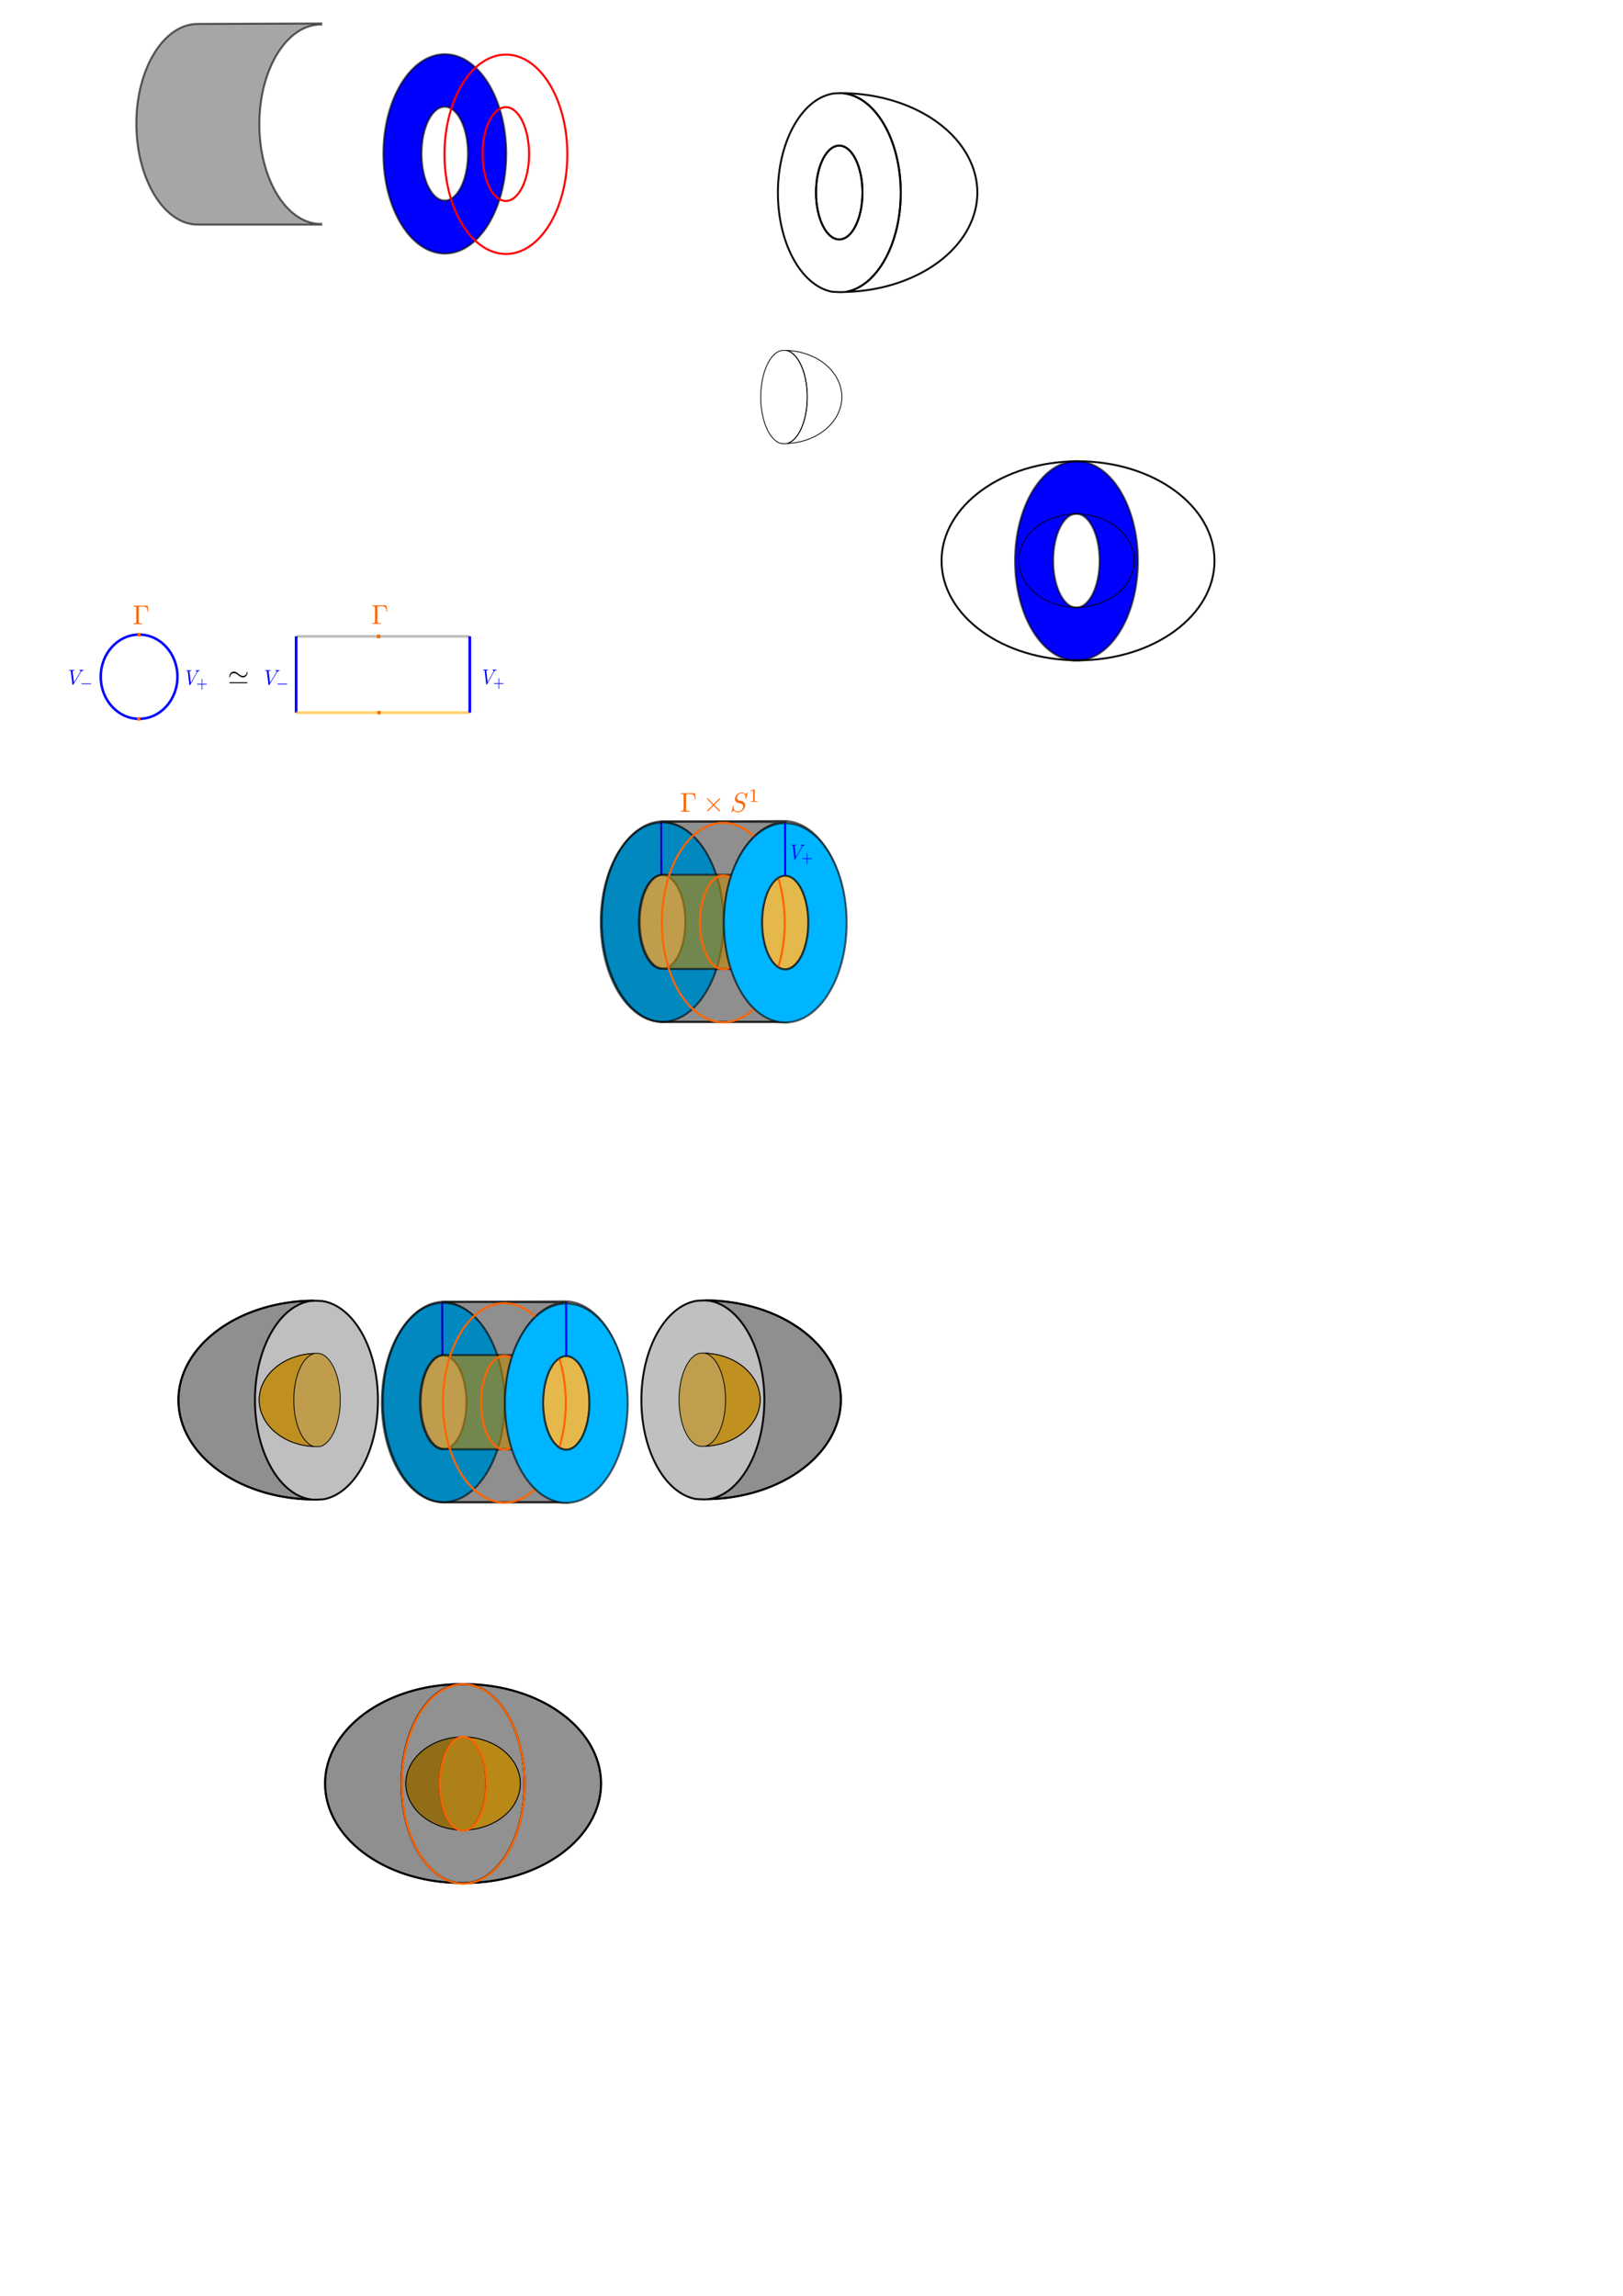 <?xml version="1.0" encoding="UTF-8" standalone="no"?>
<!-- Created with Inkscape (http://www.inkscape.org/) -->

<svg
   width="210mm"
   height="297mm"
   viewBox="0 0 210 297"
   version="1.1"
   id="svg1"
   inkscape:version="1.3.2 (1:1.3.2+202311252150+091e20ef0f)"
   sodipodi:docname="capping_cobordism.svg"
   xmlns:inkscape="http://www.inkscape.org/namespaces/inkscape"
   xmlns:sodipodi="http://sodipodi.sourceforge.net/DTD/sodipodi-0.dtd"
   xmlns="http://www.w3.org/2000/svg"
   xmlns:svg="http://www.w3.org/2000/svg"
   xmlns:ns8="http://www.iki.fi/pav/software/textext/">
  <sodipodi:namedview
     id="namedview1"
     pagecolor="#ffffff"
     bordercolor="#666666"
     borderopacity="1.0"
     inkscape:showpageshadow="2"
     inkscape:pageopacity="0.0"
     inkscape:pagecheckerboard="0"
     inkscape:deskcolor="#d1d1d1"
     inkscape:document-units="mm"
     showgrid="true"
     inkscape:zoom="0.83688781"
     inkscape:cx="303.50543"
     inkscape:cy="422.99576"
     inkscape:window-width="1920"
     inkscape:window-height="1016"
     inkscape:window-x="0"
     inkscape:window-y="27"
     inkscape:window-maximized="1"
     inkscape:current-layer="layer1">
    <inkscape:grid
       id="grid6"
       units="px"
       originx="0"
       originy="0"
       spacingx="0.265"
       spacingy="0.265"
       empcolor="#0099e5"
       empopacity="0.302"
       color="#0099e5"
       opacity="0.149"
       empspacing="5"
       dotted="false"
       gridanglex="30"
       gridanglez="30"
       visible="true" />
  </sodipodi:namedview>
  <defs
     id="defs1">
    <g
       id="id-4a385a7d-609c-4907-8942-1e4bf5650a60-1">
      <symbol
         overflow="visible"
         id="id-e2cf1b79-2e59-473b-94ec-40b79e4cd8ad-7">
        <path
           style="stroke:none;stroke-width:0"
           d=""
           id="id-97cbbf6f-e289-4dcd-aa53-6d066c234768-7" />
      </symbol>
      <symbol
         overflow="visible"
         id="id-9a888f39-cf92-49c7-bc6d-f91abc98a93b-1">
        <path
           style="stroke:none;stroke-width:0"
           d="M 6.266,-5.672 C 6.75,-6.453 7.172,-6.484 7.531,-6.5 c 0.125,-0.016 0.141,-0.172 0.141,-0.188 0,-0.078 -0.062,-0.125 -0.141,-0.125 -0.25,0 -0.547,0.031 -0.812,0.031 -0.328,0 -0.672,-0.031 -0.984,-0.031 -0.062,0 -0.188,0 -0.188,0.188 0,0.109 0.078,0.125 0.156,0.125 0.266,0.016 0.453,0.125 0.453,0.328 0,0.156 -0.141,0.375 -0.141,0.375 l -3.062,4.875 -0.688,-5.281 C 2.266,-6.375 2.5,-6.5 2.953,-6.5 c 0.141,0 0.25,0 0.25,-0.203 0,-0.078 -0.078,-0.109 -0.125,-0.109 -0.406,0 -0.828,0.031 -1.25,0.031 -0.172,0 -0.359,0 -0.547,0 -0.172,0 -0.359,-0.031 -0.531,-0.031 -0.078,0 -0.188,0 -0.188,0.188 0,0.125 0.078,0.125 0.25,0.125 0.547,0 0.562,0.094 0.594,0.344 L 2.188,-0.016 C 2.219,0.188 2.266,0.219 2.391,0.219 c 0.156,0 0.203,-0.047 0.281,-0.172 z m 0,0"
           id="id-41e3c727-29ee-42bb-b2cb-e3dc6916d6ef-1" />
      </symbol>
      <symbol
         overflow="visible"
         id="id-a7c663c6-55ed-445d-b3f3-1eef39bc88aa-5">
        <path
           style="stroke:none;stroke-width:0"
           d=""
           id="id-2fcc655b-237d-4e39-b734-d836d6937b57-9" />
      </symbol>
      <symbol
         overflow="visible"
         id="id-de41f5bc-8486-4591-ac3a-da78a876e97b-7">
        <path
           style="stroke:none;stroke-width:0"
           d="m 3.219,-1.578 h 2.141 c 0.094,0 0.25,0 0.25,-0.156 0,-0.188 -0.156,-0.188 -0.25,-0.188 H 3.219 V -4.062 c 0,-0.078 0,-0.25 -0.156,-0.25 -0.172,0 -0.172,0.156 -0.172,0.25 v 2.141 H 0.75 c -0.094,0 -0.266,0 -0.266,0.172 0,0.172 0.156,0.172 0.266,0.172 H 2.891 V 0.562 c 0,0.094 0,0.266 0.156,0.266 0.172,0 0.172,-0.172 0.172,-0.266 z m 0,0"
           id="id-84163853-96b4-45fc-99e0-2aa3efac425b-7" />
      </symbol>
    </g>
    <g
       id="id-d176c7a2-e3e2-4b35-974e-874adb68ee83-9">
      <symbol
         overflow="visible"
         id="id-f0c720bb-3577-4a5d-8424-ba5191b52c3a-3">
        <path
           style="stroke:none;stroke-width:0"
           d=""
           id="id-a3ce087a-1118-4273-ab71-90bd43a0c3dc-9" />
      </symbol>
      <symbol
         overflow="visible"
         id="id-ddf247da-02c4-4410-8a4f-e5933f4a7116-0">
        <path
           style="stroke:none;stroke-width:0"
           d="m 5.516,-6.781 h -5.188 v 0.312 H 0.562 c 0.766,0 0.797,0.109 0.797,0.469 v 5.219 c 0,0.359 -0.031,0.469 -0.797,0.469 H 0.328 V 0 c 0.344,-0.031 1.125,-0.031 1.516,-0.031 0.406,0 1.312,0 1.672,0.031 V -0.312 H 3.188 C 2.25,-0.312 2.25,-0.438 2.25,-0.781 v -5.297 c 0,-0.328 0.016,-0.391 0.484,-0.391 h 1.031 c 1.422,0 1.625,0.594 1.781,1.938 h 0.25 z m 0,0"
           id="id-49ed54d5-ba77-4c98-82d6-da538d4e9375-8" />
      </symbol>
    </g>
    <g
       id="id-a250d77a-be55-4605-a48f-328ddbac3069-1">
      <symbol
         overflow="visible"
         id="id-9ca7241f-c163-4f3a-b352-5a443e9e7bd2-1">
        <path
           style="stroke:none;stroke-width:0"
           d=""
           id="id-f7f81c6b-bee2-4ff1-8fdc-4dae77245633-5" />
      </symbol>
      <symbol
         overflow="visible"
         id="id-f477b965-f29e-4a26-870f-7a64e6335b80-9">
        <path
           style="stroke:none;stroke-width:0"
           d="M 6.266,-5.672 C 6.75,-6.453 7.172,-6.484 7.531,-6.5 c 0.125,-0.016 0.141,-0.172 0.141,-0.188 0,-0.078 -0.062,-0.125 -0.141,-0.125 -0.25,0 -0.547,0.031 -0.812,0.031 -0.328,0 -0.672,-0.031 -0.984,-0.031 -0.062,0 -0.188,0 -0.188,0.188 0,0.109 0.078,0.125 0.156,0.125 0.266,0.016 0.453,0.125 0.453,0.328 0,0.156 -0.141,0.375 -0.141,0.375 l -3.062,4.875 -0.688,-5.281 C 2.266,-6.375 2.5,-6.5 2.953,-6.5 c 0.141,0 0.25,0 0.25,-0.203 0,-0.078 -0.078,-0.109 -0.125,-0.109 -0.406,0 -0.828,0.031 -1.25,0.031 -0.172,0 -0.359,0 -0.547,0 -0.172,0 -0.359,-0.031 -0.531,-0.031 -0.078,0 -0.188,0 -0.188,0.188 0,0.125 0.078,0.125 0.25,0.125 0.547,0 0.562,0.094 0.594,0.344 L 2.188,-0.016 C 2.219,0.188 2.266,0.219 2.391,0.219 c 0.156,0 0.203,-0.047 0.281,-0.172 z m 0,0"
           id="id-a6596cf0-8dbd-4d0e-a686-6f481ebfed4d-8" />
      </symbol>
      <symbol
         overflow="visible"
         id="id-064d434c-ba49-4c83-80b8-675a321555d8-4">
        <path
           style="stroke:none;stroke-width:0"
           d=""
           id="id-af88f924-e2d9-4fb3-87ac-7a83272c4d80-8" />
      </symbol>
      <symbol
         overflow="visible"
         id="id-6de75e33-22af-4531-9ec7-15287a179564-1">
        <path
           style="stroke:none;stroke-width:0"
           d="m 5.188,-1.578 c 0.109,0 0.281,0 0.281,-0.156 0,-0.188 -0.172,-0.188 -0.281,-0.188 H 1.031 c -0.109,0 -0.281,0 -0.281,0.172 0,0.172 0.156,0.172 0.281,0.172 z m 0,0"
           id="id-ea6fbe3b-ef21-4de0-aa70-f717d1010839-0" />
      </symbol>
    </g>
    <g
       id="g19-9">
      <symbol
         overflow="visible"
         id="symbol16-6">
        <path
           style="stroke:none;stroke-width:0"
           d=""
           id="path16-2" />
      </symbol>
      <symbol
         overflow="visible"
         id="symbol17-1">
        <path
           style="stroke:none;stroke-width:0"
           d="M 6.266,-5.672 C 6.75,-6.453 7.172,-6.484 7.531,-6.5 c 0.125,-0.016 0.141,-0.172 0.141,-0.188 0,-0.078 -0.062,-0.125 -0.141,-0.125 -0.25,0 -0.547,0.031 -0.812,0.031 -0.328,0 -0.672,-0.031 -0.984,-0.031 -0.062,0 -0.188,0 -0.188,0.188 0,0.109 0.078,0.125 0.156,0.125 0.266,0.016 0.453,0.125 0.453,0.328 0,0.156 -0.141,0.375 -0.141,0.375 l -3.062,4.875 -0.688,-5.281 C 2.266,-6.375 2.5,-6.5 2.953,-6.5 c 0.141,0 0.25,0 0.25,-0.203 0,-0.078 -0.078,-0.109 -0.125,-0.109 -0.406,0 -0.828,0.031 -1.25,0.031 -0.172,0 -0.359,0 -0.547,0 -0.172,0 -0.359,-0.031 -0.531,-0.031 -0.078,0 -0.188,0 -0.188,0.188 0,0.125 0.078,0.125 0.25,0.125 0.547,0 0.562,0.094 0.594,0.344 L 2.188,-0.016 C 2.219,0.188 2.266,0.219 2.391,0.219 c 0.156,0 0.203,-0.047 0.281,-0.172 z m 0,0"
           id="path17-7" />
      </symbol>
      <symbol
         overflow="visible"
         id="symbol18-8">
        <path
           style="stroke:none;stroke-width:0"
           d=""
           id="path18-5" />
      </symbol>
      <symbol
         overflow="visible"
         id="symbol19-7">
        <path
           style="stroke:none;stroke-width:0"
           d="m 3.219,-1.578 h 2.141 c 0.094,0 0.25,0 0.25,-0.156 0,-0.188 -0.156,-0.188 -0.25,-0.188 H 3.219 V -4.062 c 0,-0.078 0,-0.25 -0.156,-0.25 -0.172,0 -0.172,0.156 -0.172,0.25 v 2.141 H 0.75 c -0.094,0 -0.266,0 -0.266,0.172 0,0.172 0.156,0.172 0.266,0.172 H 2.891 V 0.562 c 0,0.094 0,0.266 0.156,0.266 0.172,0 0.172,-0.172 0.172,-0.266 z m 0,0"
           id="path19-4" />
      </symbol>
    </g>
    <g
       id="g21-9">
      <symbol
         overflow="visible"
         id="symbol20-6">
        <path
           style="stroke:none;stroke-width:0"
           d=""
           id="path20-4" />
      </symbol>
      <symbol
         overflow="visible"
         id="symbol21-3">
        <path
           style="stroke:none;stroke-width:0"
           d="m 5.516,-6.781 h -5.188 v 0.312 H 0.562 c 0.766,0 0.797,0.109 0.797,0.469 v 5.219 c 0,0.359 -0.031,0.469 -0.797,0.469 H 0.328 V 0 c 0.344,-0.031 1.125,-0.031 1.516,-0.031 0.406,0 1.312,0 1.672,0.031 V -0.312 H 3.188 C 2.25,-0.312 2.25,-0.438 2.25,-0.781 v -5.297 c 0,-0.328 0.016,-0.391 0.484,-0.391 h 1.031 c 1.422,0 1.625,0.594 1.781,1.938 h 0.25 z m 0,0"
           id="path21-3" />
      </symbol>
    </g>
  </defs>
  <g
     inkscape:groupmode="layer"
     id="layer3"
     inkscape:label="Layer 3" />
  <g
     inkscape:groupmode="layer"
     id="layer2"
     inkscape:label="Layer 2">
    <path
       id="path9-3-2-9"
       style="fill:#ffb400;fill-opacity:0.597;stroke:#000000;stroke-width:0.112;stroke-opacity:0.941"
       d="m 59.971,224.692 a 7.462,6.037 0 0 1 0.434,0.035 c 1.464,0.407 2.594,2.935 2.594,6.003 -2e-5,3.061 -1.124,5.587 -2.584,6.001 a 7.462,6.037 0 0 1 -0.443,0.035 7.462,6.037 0 0 1 -0.386,-0.03 7.462,6.037 0 0 1 -7.076,-6.007 7.462,6.037 0 0 1 7.154,-6.028 7.462,6.037 0 0 1 0.307,-0.009 z"
       inkscape:export-filename="gamma_times_s2.pdf"
       inkscape:export-xdpi="96"
       inkscape:export-ydpi="96" />
    <path
       d="m 59.665,224.706 c -1.505,0.331 -2.677,2.902 -2.677,6.029 3e-5,3.072 1.132,5.604 2.599,6.006 a 7.462,6.037 0 0 1 -7.076,-6.007 7.462,6.037 0 0 1 7.154,-6.028 z"
       style="fill:#ffb400;fill-opacity:0.597;stroke:#000000;stroke-width:0.112;stroke-opacity:0.941"
       id="path10-0-5" />
    <path
       d="m 59.59,217.866 c -4.24,0.273 -7.626,5.935 -7.626,12.883 -8e-5,6.686 3.135,12.184 7.15,12.832 a 17.658,12.873 0 0 1 -17.061,-12.845 17.658,12.873 0 0 1 17.538,-12.871 z"
       style="fill:#000000;fill-opacity:0.25;stroke:#000000;stroke-width:0.252;stroke-opacity:0.941"
       id="path7-1-4" />
    <path
       id="path6-9-5-8"
       style="fill:#000000;fill-opacity:0.25;stroke:#000000;stroke-width:0.252;stroke-opacity:0.941"
       d="m 59.728,217.876 c 0.307,0.009 0.614,0.023 0.921,0.044 4.051,0.591 7.227,6.113 7.227,12.841 1e-4,6.613 -3.068,12.061 -7.019,12.807 -0.375,0.027 -0.752,0.045 -1.129,0.054 -0.199,-0.007 -0.398,-0.017 -0.596,-0.028 -9.504,-0.234 -17.046,-5.913 -17.061,-12.845 0.002,-7.075 7.834,-12.822 17.538,-12.871 0.04,-8e-4 0.08,-0.001 0.12,-0.002 z"
       sodipodi:nodetypes="cccccccccc" />
  </g>
  <g
     inkscape:label="Layer 1"
     inkscape:groupmode="layer"
     id="layer1">
    <path
       id="path9-3-9"
       style="fill:#ffb400;fill-opacity:0.597;stroke:#000000;stroke-width:0.112;stroke-opacity:0.941"
       d="m 59.862,224.692 a 7.462,6.037 0 0 0 -0.434,0.035 c -1.464,0.407 -2.594,2.935 -2.594,6.003 2e-5,3.061 1.124,5.587 2.584,6.001 a 7.462,6.037 0 0 0 0.443,0.035 7.462,6.037 0 0 0 0.386,-0.03 7.462,6.037 0 0 0 7.076,-6.007 7.462,6.037 0 0 0 -7.154,-6.028 7.462,6.037 0 0 0 -0.307,-0.009 z" />
    <path
       d="m 60.168,224.706 c 1.505,0.331 2.677,2.902 2.677,6.029 -3e-5,3.072 -1.132,5.604 -2.599,6.006 a 7.462,6.037 0 0 0 7.076,-6.007 7.462,6.037 0 0 0 -7.154,-6.028 z"
       style="fill:#ffb400;fill-opacity:0.597;stroke:#000000;stroke-width:0.112;stroke-opacity:0.941"
       id="path10-2" />
    <path
       d="m 60.243,217.866 c 4.24,0.273 7.626,5.935 7.626,12.883 8e-5,6.686 -3.135,12.184 -7.15,12.832 a 17.658,12.873 0 0 0 17.061,-12.845 17.658,12.873 0 0 0 -17.538,-12.871 z"
       style="fill:#000000;fill-opacity:0.25;stroke:#000000;stroke-width:0.252;stroke-opacity:0.941"
       id="path7-6" />
    <path
       id="path6-9-8"
       style="fill:#000000;fill-opacity:0.246;stroke:#000000;stroke-width:0.252;stroke-opacity:0.941"
       d="m 60.104,217.876 c -0.307,0.009 -0.614,0.023 -0.921,0.044 -4.051,0.591 -7.227,6.113 -7.227,12.841 -10e-5,6.613 3.068,12.061 7.019,12.807 0.375,0.027 0.752,0.045 1.129,0.054 0.199,-0.007 0.398,-0.017 0.596,-0.028 9.504,-0.234 17.046,-5.913 17.061,-12.845 -0.002,-7.075 -7.834,-12.822 -17.538,-12.871 -0.04,-8e-4 -0.08,-0.001 -0.12,-0.002 z"
       sodipodi:nodetypes="cccccccccc" />
    <path
       d="m 59.938,217.885 a 7.947,12.897 0 0 0 -7.947,12.896 7.947,12.897 0 0 0 7.947,12.897 7.947,12.897 0 0 0 7.947,-12.897 7.947,12.897 0 0 0 -7.947,-12.896 z m -0.012,6.801 a 3.006,6.067 0 0 1 3.006,6.067 3.006,6.067 0 0 1 -3.006,6.067 3.006,6.067 0 0 1 -3.006,-6.067 3.006,6.067 0 0 1 3.006,-6.067 z"
       style="fill:#000000;fill-opacity:0;stroke:#ff6400;stroke-width:0.265;stroke-opacity:1"
       id="path6-7-3-4" />
    <path
       id="path9-3-2"
       style="fill:#ffb400;fill-opacity:0.597;stroke:#000000;stroke-width:0.112;stroke-opacity:0.941"
       d="m 40.997,175.079 a 7.462,6.037 0 0 1 0.434,0.035 c 1.464,0.407 2.594,2.935 2.594,6.003 -2e-5,3.061 -1.124,5.587 -2.584,6.001 a 7.462,6.037 0 0 1 -0.443,0.035 7.462,6.037 0 0 1 -0.386,-0.03 7.462,6.037 0 0 1 -7.076,-6.007 7.462,6.037 0 0 1 7.154,-6.028 7.462,6.037 0 0 1 0.307,-0.009 z"
       inkscape:export-filename="v_times_s1_with_caps.pdf"
       inkscape:export-xdpi="96"
       inkscape:export-ydpi="96" />
    <path
       d="m 40.691,175.092 c -1.505,0.331 -2.677,2.902 -2.677,6.029 3e-5,3.072 1.132,5.604 2.599,6.006 a 7.462,6.037 0 0 1 -7.076,-6.007 7.462,6.037 0 0 1 7.154,-6.028 z"
       style="fill:#ffb400;fill-opacity:0.597;stroke:#000000;stroke-width:0.112;stroke-opacity:0.941"
       id="path10-0" />
    <path
       d="m 40.615,168.253 c -4.24,0.273 -7.626,5.935 -7.626,12.883 -8e-5,6.686 3.135,12.184 7.15,12.832 A 17.658,12.873 0 0 1 23.077,181.123 17.658,12.873 0 0 1 40.615,168.253 Z"
       style="fill:#000000;fill-opacity:0.252;stroke:#000000;stroke-width:0.252;stroke-opacity:0.941"
       id="path7-1" />
    <path
       id="path6-9-5"
       style="fill:#000000;fill-opacity:0.252;stroke:#000000;stroke-width:0.252;stroke-opacity:0.941"
       d="m 40.754,168.263 c 0.307,0.009 0.614,0.023 0.921,0.044 4.051,0.591 7.227,6.113 7.227,12.841 1e-4,6.613 -3.068,12.061 -7.019,12.807 -0.375,0.027 -0.752,0.045 -1.129,0.054 -0.199,-0.007 -0.398,-0.017 -0.596,-0.028 -9.504,-0.234 -17.046,-5.913 -17.061,-12.845 0.002,-7.075 7.834,-12.822 17.538,-12.871 0.04,-8e-4 0.08,-0.002 0.12,-0.002 z"
       sodipodi:nodetypes="cccccccccc" />
    <path
       id="path23"
       style="fill:#000000;fill-opacity:0.348;stroke:#000000;stroke-width:0.265;stroke-opacity:0.599"
       d="m 25.559,3.092 c -4.377,0.022 -7.922,5.787 -7.922,12.895 -9.3e-5,7.109 3.54,13.053 7.917,13.075 l 0.005,7.5e-4 h 16.01 v -0.097 c -0.021,2.5e-4 -0.041,0.003 -0.061,0.003 -4.389,1.3e-4 -7.947,-5.774 -7.947,-12.897 8.2e-5,-7.123 3.558,-12.896 7.947,-12.896 0.021,2e-6 0.041,0.002 0.061,0.003 v -0.144 l -15.99,0.055 -0.02,0.003 c 0.009,-4.3e-5 0.011,-6.7e-5 0.019,-6.7e-5"
       sodipodi:nodetypes="cscccccssccccc" />
    <path
       d="m 57.557,7.012 c -4.389,-1.26e-4 -7.947,5.774 -7.947,12.896 -9.4e-5,7.123 3.558,12.897 7.947,12.897 4.389,-3.37e-4 7.947,-5.774 7.947,-12.897 -8.2e-5,-7.122 -3.558,-12.896 -7.947,-12.896 z m -0.012,6.801 c 1.66,-1.41e-4 3.006,2.716 3.006,6.067 -3.7e-5,3.351 -1.346,6.067 -3.006,6.067 -1.66,1.41e-4 -3.006,-2.716 -3.006,-6.067 3.7e-5,-3.351 1.346,-6.067 3.006,-6.067 z"
       style="fill:#0000ff;stroke:#000000;stroke-width:0.265;stroke-opacity:0.599"
       id="path6-69"
       sodipodi:nodetypes="cccccccccc" />
    <path
       d="m 65.461,7.063 a 7.947,12.897 0 0 0 -7.947,12.896 7.947,12.897 0 0 0 7.947,12.897 7.947,12.897 0 0 0 7.947,-12.897 7.947,12.897 0 0 0 -7.947,-12.896 z m -0.012,6.801 a 3.006,6.067 0 0 1 3.006,6.067 3.006,6.067 0 0 1 -3.006,6.067 3.006,6.067 0 0 1 -3.006,-6.067 3.006,6.067 0 0 1 3.006,-6.067 z"
       style="fill:#000000;stroke:#ff0000;stroke-width:0.265;stroke-opacity:1;fill-opacity:0"
       id="path6-7-3" />
    <path
       style="fill-opacity:0.348;stroke:#0000ff;stroke-width:0.351;stroke-opacity:1"
       d="m 38.322,92.192 v -9.867"
       id="path70"
       inkscape:export-filename="convex_decomposition_of_s1.pdf"
       inkscape:export-xdpi="96"
       inkscape:export-ydpi="96" />
    <path
       style="fill-opacity:0.348;stroke:#ffb400;stroke-width:0.351;stroke-opacity:0.602"
       d="M 60.786,92.192 H 38.322"
       id="path69" />
    <path
       style="fill-opacity:0.348;stroke:#0000ff;stroke-width:0.351;stroke-opacity:1"
       d="m 60.786,82.324 v 9.867"
       id="path68" />
    <path
       style="fill-opacity:0.348;stroke:#000000;stroke-width:0.351;stroke-opacity:0.25"
       d="m 38.322,82.324 h 22.464"
       id="rect68" />
    <rect
       style="fill:#000000;fill-opacity:0.348;stroke:#ff6400;stroke-width:0.252;stroke-opacity:1"
       id="rect71-1"
       width="0.192"
       height="0.21"
       x="48.897"
       y="82.226" />
    <rect
       style="fill:#000000;fill-opacity:0.348;stroke:#ff6400;stroke-width:0.252;stroke-opacity:1"
       id="rect71"
       width="0.162"
       height="0.194"
       x="48.95"
       y="92.096" />
    <path
       id="path23-9-2"
       style="fill:#000000;fill-opacity:0.25;stroke:#000000;stroke-width:0.265;stroke-opacity:0.599"
       d="m 101.445,106.208 c 4.377,0.022 7.922,5.787 7.922,12.895 9e-5,7.109 -3.54,13.053 -7.917,13.075 l -0.005,7.5e-4 H 85.435 v -0.097 c 0.021,2.5e-4 0.041,0.003 0.061,0.003 4.389,1.3e-4 7.947,-5.774 7.947,-12.897 -8.2e-5,-7.123 -3.558,-12.896 -7.947,-12.896 -0.021,1e-5 -0.041,0.002 -0.061,0.003 l 0.017,-1.7e-4 15.973,-0.089 0.02,0.002 c -0.008,-5e-5 -0.011,-7e-5 -0.019,-7e-5"
       sodipodi:nodetypes="cscccccssccccc"
       inkscape:export-filename="v_times_s1.pdf"
       inkscape:export-xdpi="96"
       inkscape:export-ydpi="96" />
    <path
       d="m 85.681,106.4 c -4.389,-1.3e-4 -7.947,5.774 -7.947,12.896 -9.4e-5,7.123 3.558,12.897 7.947,12.897 4.389,-3.4e-4 7.947,-5.774 7.947,-12.897 -8.2e-5,-7.122 -3.558,-12.896 -7.947,-12.896 z m -0.012,6.801 c 1.66,-1.4e-4 3.006,2.716 3.006,6.067 -3.7e-5,3.351 -1.346,6.067 -3.006,6.067 -1.66,1.4e-4 -3.006,-2.716 -3.006,-6.067 3.7e-5,-3.351 1.346,-6.067 3.006,-6.067 z"
       style="fill:#00b5ff;fill-opacity:1;stroke:#000000;stroke-width:0.265;stroke-opacity:0.599"
       id="path6-69-8"
       sodipodi:nodetypes="cccccccccc" />
    <path
       style="fill:#007aff;fill-opacity:1;stroke:#0000ff;stroke-width:0.265px;stroke-linecap:butt;stroke-linejoin:miter;stroke-opacity:1"
       d="m 85.569,113.179 -0.021,-6.79"
       id="path72-1"
       sodipodi:nodetypes="cc" />
    <path
       d="m 101.594,113.261 c -1.66,-1.4e-4 -3.006,2.716 -3.006,6.067 3.7e-5,3.351 1.346,6.067 3.006,6.067 1.66,1.4e-4 3.006,-2.716 3.006,-6.067 -3e-5,-3.351 -1.346,-6.067 -3.006,-6.067 z"
       style="fill:#ffb400;fill-opacity:0.601;stroke:#000000;stroke-width:0.265;stroke-opacity:0.599"
       id="path27" />
    <path
       style="fill:#ffb400;fill-opacity:0.597;stroke:#000000;stroke-width:0.265;stroke-opacity:0.601"
       d="m 85.765,113.159 c -1.66,-1.4e-4 -3.006,2.716 -3.006,6.067 3.7e-5,3.351 1.332,6.052 3.006,6.067 l 0.908,0.058 h 6.107 1.892 c -0.035,-0.106 -0.064,-0.217 -0.097,-0.326 v 0 c -0.522,-1.717 -0.822,-3.643 -0.822,-5.688 2.4e-5,-2.084 0.312,-4.046 0.853,-5.788 v 0 c 0.04,-0.129 0.075,-0.262 0.117,-0.388 h -1.941 v 0 h -6.072 l -0.944,-0.004 z"
       id="path28"
       sodipodi:nodetypes="ccccccccscccccccc" />
    <path
       id="path23-9"
       style="fill:#000000;fill-opacity:0.25;stroke:#000000;stroke-width:0.265;stroke-opacity:0.599"
       d="m 85.783,106.252 c -4.377,0.022 -7.922,5.787 -7.922,12.895 -9.3e-5,7.109 3.54,13.053 7.917,13.075 l 0.005,7.5e-4 h 16.01 v -0.097 c -0.021,2.5e-4 -0.041,0.003 -0.061,0.003 -4.389,1.3e-4 -7.947,-5.774 -7.947,-12.897 8.2e-5,-7.123 3.558,-12.896 7.947,-12.896 0.021,1e-5 0.041,0.002 0.061,0.003 l -0.017,-1.7e-4 -15.973,-0.089 -0.02,0.002 c 0.009,-5e-5 0.011,-7e-5 0.019,-7e-5"
       sodipodi:nodetypes="cscccccssccccc" />
    <path
       d="m 93.586,106.451 a 7.947,12.897 0 0 0 -7.947,12.896 7.947,12.897 0 0 0 7.947,12.897 7.947,12.897 0 0 0 7.947,-12.897 7.947,12.897 0 0 0 -7.947,-12.896 z m -0.012,6.801 a 3.006,6.067 0 0 1 3.006,6.067 3.006,6.067 0 0 1 -3.006,6.067 3.006,6.067 0 0 1 -3.006,-6.067 3.006,6.067 0 0 1 3.006,-6.067 z"
       style="fill:#000000;fill-opacity:0;stroke:#ff6400;stroke-width:0.265;stroke-opacity:1"
       id="path6-7-3-9" />
    <path
       d="m 101.604,106.484 c -4.389,-1.2e-4 -7.947,5.774 -7.947,12.896 -9.4e-5,7.123 3.558,12.897 7.947,12.897 4.389,-3.4e-4 7.947,-5.774 7.947,-12.897 -8e-5,-7.122 -3.558,-12.896 -7.947,-12.896 z m -0.012,6.801 c 1.66,-1.5e-4 3.006,2.716 3.006,6.067 -4e-5,3.351 -1.346,6.067 -3.006,6.067 -1.66,1.4e-4 -3.006,-2.716 -3.006,-6.067 3.7e-5,-3.351 1.346,-6.067 3.006,-6.067 z"
       style="fill:#00b5ff;fill-opacity:1;stroke:#000000;stroke-width:0.265;stroke-opacity:0.599"
       id="path6-6-7-2"
       sodipodi:nodetypes="cccccccccc" />
    <path
       style="fill:#007aff;fill-opacity:1;stroke:#0000ff;stroke-width:0.265px;stroke-linecap:butt;stroke-linejoin:miter;stroke-opacity:1"
       d="m 101.598,113.286 -0.021,-6.79"
       id="path72"
       sodipodi:nodetypes="cc" />
    <g
       transform="matrix(0.244,0,0,0.275,102.394,109.273)"
       ns8:version="1.10.2"
       ns8:texconverter="pdflatex"
       ns8:pdfconverter="inkscape"
       ns8:text="$V_+$"
       ns8:preamble="/home/josua/.config/inkscape/extensions/textext/default_packages.tex"
       ns8:scale="1.0"
       ns8:alignment="middle center"
       ns8:stroke-to-path="0"
       ns8:inkscapeversion="1.3.2"
       id="g93-0-7"
       ns8:jacobian_sqrt="0.352778"
       style="fill:#0000ff;fill-opacity:1">
      <defs
         id="id-a5209cb6-48ae-40a3-be37-f2df3b34da88-9-5">
        <g
           id="g32">
          <symbol
             overflow="visible"
             id="symbol29">
            <path
               style="stroke:none;stroke-width:0"
               d=""
               id="path29" />
          </symbol>
          <symbol
             overflow="visible"
             id="symbol30">
            <path
               style="stroke:none;stroke-width:0"
               d="M 6.266,-5.672 C 6.75,-6.453 7.172,-6.484 7.531,-6.5 c 0.125,-0.016 0.141,-0.172 0.141,-0.188 0,-0.078 -0.062,-0.125 -0.141,-0.125 -0.25,0 -0.547,0.031 -0.812,0.031 -0.328,0 -0.672,-0.031 -0.984,-0.031 -0.062,0 -0.188,0 -0.188,0.188 0,0.109 0.078,0.125 0.156,0.125 0.266,0.016 0.453,0.125 0.453,0.328 0,0.156 -0.141,0.375 -0.141,0.375 l -3.062,4.875 -0.688,-5.281 C 2.266,-6.375 2.5,-6.5 2.953,-6.5 c 0.141,0 0.25,0 0.25,-0.203 0,-0.078 -0.078,-0.109 -0.125,-0.109 -0.406,0 -0.828,0.031 -1.25,0.031 -0.172,0 -0.359,0 -0.547,0 -0.172,0 -0.359,-0.031 -0.531,-0.031 -0.078,0 -0.188,0 -0.188,0.188 0,0.125 0.078,0.125 0.25,0.125 0.547,0 0.562,0.094 0.594,0.344 L 2.188,-0.016 C 2.219,0.188 2.266,0.219 2.391,0.219 c 0.156,0 0.203,-0.047 0.281,-0.172 z m 0,0"
               id="path30" />
          </symbol>
          <symbol
             overflow="visible"
             id="symbol31">
            <path
               style="stroke:none;stroke-width:0"
               d=""
               id="path31" />
          </symbol>
          <symbol
             overflow="visible"
             id="symbol32">
            <path
               style="stroke:none;stroke-width:0"
               d="m 3.219,-1.578 h 2.141 c 0.094,0 0.25,0 0.25,-0.156 0,-0.188 -0.156,-0.188 -0.25,-0.188 H 3.219 V -4.062 c 0,-0.078 0,-0.25 -0.156,-0.25 -0.172,0 -0.172,0.156 -0.172,0.25 v 2.141 H 0.75 c -0.094,0 -0.266,0 -0.266,0.172 0,0.172 0.156,0.172 0.266,0.172 H 2.891 V 0.562 c 0,0.094 0,0.266 0.156,0.266 0.172,0 0.172,-0.172 0.172,-0.266 z m 0,0"
               id="path32" />
          </symbol>
        </g>
      </defs>
      <g
         id="id-3bb881f0-2e17-4b3d-a447-410045f144da-6-1"
         transform="translate(-149.275,-127.953)"
         style="fill:#0000ff;fill-opacity:1">
        <g
           style="fill:#0000ff;fill-opacity:1"
           id="id-a2889ea4-6c00-45a5-89cd-7eca14d79bc0-7-8">
          <g
             transform="translate(148.712,134.765)"
             id="g2151-3-5"
             style="fill:#0000ff;fill-opacity:1">
            <path
               style="fill:#0000ff;fill-opacity:1;stroke:none;stroke-width:0"
               d="M 6.266,-5.672 C 6.75,-6.453 7.172,-6.484 7.531,-6.5 c 0.125,-0.016 0.141,-0.172 0.141,-0.188 0,-0.078 -0.062,-0.125 -0.141,-0.125 -0.25,0 -0.547,0.031 -0.812,0.031 -0.328,0 -0.672,-0.031 -0.984,-0.031 -0.062,0 -0.188,0 -0.188,0.188 0,0.109 0.078,0.125 0.156,0.125 0.266,0.016 0.453,0.125 0.453,0.328 0,0.156 -0.141,0.375 -0.141,0.375 l -3.062,4.875 -0.688,-5.281 C 2.266,-6.375 2.5,-6.5 2.953,-6.5 c 0.141,0 0.25,0 0.25,-0.203 0,-0.078 -0.078,-0.109 -0.125,-0.109 -0.406,0 -0.828,0.031 -1.25,0.031 -0.172,0 -0.359,0 -0.547,0 -0.172,0 -0.359,-0.031 -0.531,-0.031 -0.078,0 -0.188,0 -0.188,0.188 0,0.125 0.078,0.125 0.25,0.125 0.547,0 0.562,0.094 0.594,0.344 L 2.188,-0.016 C 2.219,0.188 2.266,0.219 2.391,0.219 c 0.156,0 0.203,-0.047 0.281,-0.172 z m 0,0"
               id="id-23504f79-d721-44e9-b49d-b2a561595744-6-9" />
          </g>
        </g>
        <g
           style="fill:#0000ff;fill-opacity:1"
           id="id-3723130b-bb28-4c95-a144-95de4e3c0a87-5-7">
          <g
             transform="translate(154.524,136.259)"
             id="g1889-6-5"
             style="fill:#0000ff;fill-opacity:1">
            <path
               style="fill:#0000ff;fill-opacity:1;stroke:none;stroke-width:0"
               d="m 3.219,-1.578 h 2.141 c 0.094,0 0.25,0 0.25,-0.156 0,-0.188 -0.156,-0.188 -0.25,-0.188 H 3.219 V -4.062 c 0,-0.078 0,-0.25 -0.156,-0.25 -0.172,0 -0.172,0.156 -0.172,0.25 v 2.141 H 0.75 c -0.094,0 -0.266,0 -0.266,0.172 0,0.172 0.156,0.172 0.266,0.172 H 2.891 V 0.562 c 0,0.094 0,0.266 0.156,0.266 0.172,0 0.172,-0.172 0.172,-0.266 z m 0,0"
               id="id-31fcee7c-894e-4a13-9677-f03bf9ba0aaa-3-3" />
          </g>
        </g>
      </g>
    </g>
    <path
       id="path23-9-2-5"
       style="fill:#000000;fill-opacity:0.25;stroke:#000000;stroke-width:0.265;stroke-opacity:0.599"
       d="m 73.116,168.348 c 4.377,0.022 7.922,5.787 7.922,12.895 9.3e-5,7.109 -3.54,13.053 -7.917,13.075 l -0.005,7.5e-4 H 57.106 v -0.097 c 0.021,2.5e-4 0.041,0.003 0.061,0.003 4.389,1.3e-4 7.947,-5.774 7.947,-12.897 -8.2e-5,-7.123 -3.558,-12.896 -7.947,-12.896 -0.021,1e-5 -0.041,0.002 -0.061,0.003 l 0.017,-1.7e-4 15.973,-0.089 0.02,0.002 c -0.009,-5e-5 -0.011,-7e-5 -0.019,-7e-5"
       sodipodi:nodetypes="cscccccssccccc" />
    <path
       d="m 57.353,168.54 c -4.389,-1.3e-4 -7.947,5.774 -7.947,12.896 -9.4e-5,7.123 3.558,12.897 7.947,12.897 4.389,-3.4e-4 7.947,-5.774 7.947,-12.897 -8.2e-5,-7.122 -3.558,-12.896 -7.947,-12.896 z m -0.012,6.801 c 1.66,-1.4e-4 3.006,2.716 3.006,6.067 -3.7e-5,3.351 -1.346,6.067 -3.006,6.067 -1.66,1.4e-4 -3.006,-2.716 -3.006,-6.067 3.7e-5,-3.351 1.346,-6.067 3.006,-6.067 z"
       style="fill:#00b5ff;fill-opacity:1;stroke:#000000;stroke-width:0.265;stroke-opacity:0.599"
       id="path6-69-8-6"
       sodipodi:nodetypes="cccccccccc" />
    <path
       style="fill:#007aff;fill-opacity:1;stroke:#0000ff;stroke-width:0.265px;stroke-linecap:butt;stroke-linejoin:miter;stroke-opacity:1"
       d="m 57.241,175.32 -0.021,-6.79"
       id="path72-1-9"
       sodipodi:nodetypes="cc" />
    <path
       d="m 73.266,175.401 c -1.66,-1.4e-4 -3.006,2.716 -3.006,6.067 3.7e-5,3.351 1.346,6.067 3.006,6.067 1.66,1.4e-4 3.006,-2.716 3.006,-6.067 -3.7e-5,-3.351 -1.346,-6.067 -3.006,-6.067 z"
       style="fill:#ffb400;fill-opacity:0.601;stroke:#000000;stroke-width:0.265;stroke-opacity:0.599"
       id="path27-3" />
    <path
       style="fill:#ffb400;fill-opacity:0.597;stroke:#000000;stroke-width:0.265;stroke-opacity:0.601"
       d="m 57.437,175.299 c -1.66,-1.4e-4 -3.006,2.716 -3.006,6.067 3.7e-5,3.351 1.332,6.052 3.006,6.067 l 0.908,0.058 h 6.107 1.892 c -0.035,-0.106 -0.064,-0.217 -0.097,-0.326 v 0 c -0.522,-1.717 -0.822,-3.643 -0.822,-5.688 2.4e-5,-2.084 0.312,-4.046 0.853,-5.788 v 0 c 0.04,-0.129 0.075,-0.262 0.117,-0.388 h -1.941 v 0 h -6.072 l -0.944,-0.004 z"
       id="path28-7"
       sodipodi:nodetypes="ccccccccscccccccc" />
    <path
       id="path23-9-4"
       style="fill:#000000;fill-opacity:0.25;stroke:#000000;stroke-width:0.265;stroke-opacity:0.599"
       d="m 57.454,168.393 c -4.377,0.022 -7.922,5.787 -7.922,12.895 -9.3e-5,7.109 3.54,13.053 7.917,13.075 l 0.005,7.5e-4 h 16.01 v -0.097 c -0.021,2.5e-4 -0.041,0.003 -0.061,0.003 -4.389,1.3e-4 -7.947,-5.774 -7.947,-12.897 8.2e-5,-7.123 3.558,-12.896 7.947,-12.896 0.021,1e-5 0.041,0.002 0.061,0.003 l -0.017,-1.7e-4 -15.973,-0.089 -0.02,0.002 c 0.009,-5e-5 0.011,-7e-5 0.019,-7e-5"
       sodipodi:nodetypes="cscccccssccccc" />
    <path
       d="m 65.258,168.591 a 7.947,12.897 0 0 0 -7.947,12.896 7.947,12.897 0 0 0 7.947,12.897 7.947,12.897 0 0 0 7.947,-12.897 7.947,12.897 0 0 0 -7.947,-12.896 z m -0.012,6.801 a 3.006,6.067 0 0 1 3.006,6.067 3.006,6.067 0 0 1 -3.006,6.067 3.006,6.067 0 0 1 -3.006,-6.067 3.006,6.067 0 0 1 3.006,-6.067 z"
       style="fill:#000000;fill-opacity:0;stroke:#ff6400;stroke-width:0.265;stroke-opacity:1"
       id="path6-7-3-9-5" />
    <path
       d="m 73.276,168.624 c -4.389,-1.2e-4 -7.947,5.774 -7.947,12.896 -9.4e-5,7.123 3.558,12.897 7.947,12.897 4.389,-3.4e-4 7.947,-5.774 7.947,-12.897 -8.2e-5,-7.122 -3.558,-12.896 -7.947,-12.896 z m -0.012,6.801 c 1.66,-1.5e-4 3.006,2.716 3.006,6.067 -3.7e-5,3.351 -1.346,6.067 -3.006,6.067 -1.66,1.4e-4 -3.006,-2.716 -3.006,-6.067 3.7e-5,-3.351 1.346,-6.067 3.006,-6.067 z"
       style="fill:#00b5ff;fill-opacity:1;stroke:#000000;stroke-width:0.265;stroke-opacity:0.599"
       id="path6-6-7-2-2"
       sodipodi:nodetypes="cccccccccc" />
    <path
       style="fill:#007aff;fill-opacity:1;stroke:#0000ff;stroke-width:0.265px;stroke-linecap:butt;stroke-linejoin:miter;stroke-opacity:1"
       d="m 73.27,175.426 -0.021,-6.79"
       id="path72-5"
       sodipodi:nodetypes="cc" />
    <path
       d="m 139.286,59.664 c -4.389,-1.25e-4 -7.947,5.774 -7.947,12.896 -1e-4,7.123 3.558,12.897 7.947,12.897 4.389,-3.37e-4 7.947,-5.774 7.947,-12.897 -9e-5,-7.122 -3.558,-12.896 -7.947,-12.896 z m -0.012,6.801 c 1.66,-1.41e-4 3.006,2.716 3.006,6.067 -4e-5,3.351 -1.346,6.067 -3.006,6.067 -1.66,1.41e-4 -3.006,-2.716 -3.006,-6.067 3e-5,-3.351 1.346,-6.067 3.006,-6.067 z"
       style="fill:#0000ff;stroke:#000000;stroke-width:0.265;stroke-opacity:0.599"
       id="path6-6-7-5"
       sodipodi:nodetypes="cccccccccc" />
    <ellipse
       style="fill:none;stroke:#000000;stroke-width:0.252;stroke-opacity:0.941"
       id="path1-3"
       cx="139.486"
       cy="72.548"
       rx="17.658"
       ry="12.873" />
    <ellipse
       style="fill:none;stroke:#000000;stroke-width:0.112;stroke-opacity:0.941"
       id="path1-3-0"
       cx="139.295"
       cy="72.531"
       rx="7.462"
       ry="6.037" />
    <path
       d="m 101.773,45.336 c 1.505,0.331 2.677,2.902 2.677,6.029 -3e-5,3.072 -1.132,5.604 -2.599,6.006 a 7.462,6.037 0 0 0 7.076,-6.007 7.462,6.037 0 0 0 -7.154,-6.028 z"
       style="fill:none;stroke:#000000;stroke-width:0.112;stroke-opacity:0.941"
       id="path9" />
    <path
       d="m 101.773,45.336 a 7.462,6.037 0 0 0 -0.307,-0.009 7.462,6.037 0 0 0 -0.434,0.035 c -1.464,0.407 -2.594,2.935 -2.594,6.003 2.7e-5,3.061 1.124,5.587 2.584,6.001 a 7.462,6.037 0 0 0 0.443,0.035 7.462,6.037 0 0 0 0.386,-0.03 c 1.467,-0.401 2.599,-2.934 2.599,-6.006 -4e-5,-3.127 -1.172,-5.699 -2.677,-6.029 z"
       style="fill:none;stroke:#000000;stroke-width:0.112;stroke-opacity:0.941"
       id="path8" />
    <g
       id="g12"
       transform="translate(-3.704)">
      <path
         d="m 112.292,18.84 c -1.66,-1.41e-4 -3.006,2.716 -3.006,6.067 3e-5,3.351 1.346,6.067 3.006,6.067 1.66,1.41e-4 3.006,-2.716 3.006,-6.067 -4e-5,-3.351 -1.346,-6.067 -3.006,-6.067 z"
         style="fill:none;stroke:#000000;stroke-width:0.252;stroke-opacity:0.941"
         id="path6" />
      <path
         d="m 112.625,12.052 a 17.658,12.873 0 0 0 -0.12,-0.002 17.658,12.873 0 0 0 -0.921,0.044 c -4.051,0.591 -7.227,6.113 -7.227,12.841 -10e-5,6.613 3.068,12.061 7.019,12.807 a 17.658,12.873 0 0 0 1.129,0.054 17.658,12.873 0 0 0 0.596,-0.028 c 4.015,-0.649 7.15,-6.146 7.15,-12.832 -9e-5,-6.948 -3.386,-12.61 -7.626,-12.883 z m -0.332,6.788 c 1.66,-1.41e-4 3.006,2.716 3.006,6.067 -4e-5,3.351 -1.346,6.067 -3.006,6.067 -1.66,1.41e-4 -3.006,-2.716 -3.006,-6.067 3e-5,-3.351 1.346,-6.067 3.006,-6.067 z"
         style="fill:none;stroke:#000000;stroke-width:0.252;stroke-opacity:0.941"
         id="path5" />
      <path
         d="m 112.625,12.052 c 4.24,0.273 7.626,5.935 7.626,12.883 8e-5,6.686 -3.135,12.184 -7.15,12.832 A 17.658,12.873 0 0 0 130.163,24.923 17.658,12.873 0 0 0 112.625,12.052 Z"
         style="fill:none;stroke:#000000;stroke-width:0.252;stroke-opacity:0.941"
         id="path4" />
    </g>
    <path
       id="path9-3"
       style="fill:#ffb400;fill-opacity:0.597;stroke:#000000;stroke-width:0.112;stroke-opacity:0.941"
       d="m 90.893,175.043 a 7.462,6.037 0 0 0 -0.434,0.035 c -1.464,0.407 -2.594,2.935 -2.594,6.003 2e-5,3.061 1.124,5.587 2.584,6.001 a 7.462,6.037 0 0 0 0.443,0.035 7.462,6.037 0 0 0 0.386,-0.03 7.462,6.037 0 0 0 7.076,-6.007 7.462,6.037 0 0 0 -7.154,-6.028 7.462,6.037 0 0 0 -0.307,-0.009 z" />
    <path
       d="m 91.199,175.057 c 1.505,0.331 2.677,2.902 2.677,6.029 -3e-5,3.072 -1.132,5.604 -2.599,6.006 a 7.462,6.037 0 0 0 7.076,-6.007 7.462,6.037 0 0 0 -7.154,-6.028 z"
       style="fill:#ffb400;fill-opacity:0.597;stroke:#000000;stroke-width:0.112;stroke-opacity:0.941"
       id="path10" />
    <path
       d="m 91.274,168.217 c 4.24,0.273 7.626,5.935 7.626,12.883 8e-5,6.686 -3.135,12.184 -7.15,12.832 A 17.658,12.873 0 0 0 108.812,181.088 17.658,12.873 0 0 0 91.274,168.217 Z"
       style="fill:#000000;fill-opacity:0.255;stroke:#000000;stroke-width:0.252;stroke-opacity:0.941"
       id="path7" />
    <path
       id="path6-9"
       style="fill:#000000;fill-opacity:0.248;stroke:#000000;stroke-width:0.252;stroke-opacity:0.941"
       d="m 91.135,168.227 c -0.307,0.009 -0.614,0.023 -0.921,0.044 -4.051,0.591 -7.227,6.113 -7.227,12.841 -10e-5,6.613 3.068,12.061 7.019,12.807 0.375,0.027 0.752,0.045 1.129,0.054 0.199,-0.007 0.398,-0.017 0.596,-0.028 9.504,-0.234 17.046,-5.913 17.061,-12.845 -0.002,-7.075 -7.834,-12.822 -17.538,-12.871 -0.04,-8e-4 -0.08,-0.001 -0.12,-0.002 z"
       sodipodi:nodetypes="cccccccccc" />
    <ellipse
       style="fill:none;fill-opacity:0.597;stroke:#0000ff;stroke-width:0.324;stroke-opacity:1"
       id="path15"
       cx="17.998"
       cy="87.544"
       rx="4.964"
       ry="5.449" />
    <rect
       style="fill:#000000;fill-opacity:0.348;stroke:#ff6400;stroke-width:0.252;stroke-opacity:1"
       id="rect71-6"
       width="0.162"
       height="0.194"
       x="17.882"
       y="92.909" />
    <rect
       style="fill:#000000;fill-opacity:0.348;stroke:#ff6400;stroke-width:0.252;stroke-opacity:1"
       id="rect71-15"
       width="0.162"
       height="0.194"
       x="17.917"
       y="82.008" />
    <g
       transform="matrix(0.353,0,0,0.353,17.274,78.356)"
       ns8:version="1.10.2"
       ns8:texconverter="pdflatex"
       ns8:pdfconverter="inkscape"
       ns8:text="$\\Gamma$"
       ns8:preamble="/home/josua/.config/inkscape/extensions/textext/default_packages.tex"
       ns8:scale="1.0"
       ns8:alignment="middle center"
       ns8:stroke-to-path="0"
       ns8:inkscapeversion="1.3.2"
       id="g5697"
       ns8:jacobian_sqrt="0.352778"
       style="fill:#ff6400;fill-opacity:1;stroke:#ff6400;stroke-opacity:1">
      <defs
         id="id-52c0ed77-ea32-4194-bf76-7eb6e61bd394">
        <g
           id="id-d176c7a2-e3e2-4b35-974e-874adb68ee83">
          <symbol
             overflow="visible"
             id="id-f0c720bb-3577-4a5d-8424-ba5191b52c3a">
            <path
               style="stroke:none;stroke-width:0"
               d=""
               id="id-a3ce087a-1118-4273-ab71-90bd43a0c3dc" />
          </symbol>
          <symbol
             overflow="visible"
             id="id-ddf247da-02c4-4410-8a4f-e5933f4a7116">
            <path
               style="stroke:none;stroke-width:0"
               d="m 5.516,-6.781 h -5.188 v 0.312 H 0.562 c 0.766,0 0.797,0.109 0.797,0.469 v 5.219 c 0,0.359 -0.031,0.469 -0.797,0.469 H 0.328 V 0 c 0.344,-0.031 1.125,-0.031 1.516,-0.031 0.406,0 1.312,0 1.672,0.031 V -0.312 H 3.188 C 2.25,-0.312 2.25,-0.438 2.25,-0.781 v -5.297 c 0,-0.328 0.016,-0.391 0.484,-0.391 h 1.031 c 1.422,0 1.625,0.594 1.781,1.938 h 0.25 z m 0,0"
               id="id-49ed54d5-ba77-4c98-82d6-da538d4e9375" />
          </symbol>
        </g>
      </defs>
      <g
         id="id-00309061-f8f2-4b86-9d15-eecc41a8bbf0"
         transform="translate(-149.04,-127.984)"
         style="fill:#ff6400;fill-opacity:1;stroke:#ff6400;stroke-opacity:1">
        <g
           style="fill:#ff6400;fill-opacity:1;stroke:#ff6400;stroke-opacity:1"
           id="id-26dfd5f1-f7a5-4ba5-b500-e751b222caa9">
          <g
             transform="translate(148.712,134.765)"
             id="g8154"
             style="fill:#ff6400;fill-opacity:1;stroke:#ff6400;stroke-opacity:1">
            <path
               style="fill:#ff6400;fill-opacity:1;stroke:#ff6400;stroke-width:0;stroke-opacity:1"
               d="m 5.516,-6.781 h -5.188 v 0.312 H 0.562 c 0.766,0 0.797,0.109 0.797,0.469 v 5.219 c 0,0.359 -0.031,0.469 -0.797,0.469 H 0.328 V 0 c 0.344,-0.031 1.125,-0.031 1.516,-0.031 0.406,0 1.312,0 1.672,0.031 V -0.312 H 3.188 C 2.25,-0.312 2.25,-0.438 2.25,-0.781 v -5.297 c 0,-0.328 0.016,-0.391 0.484,-0.391 h 1.031 c 1.422,0 1.625,0.594 1.781,1.938 h 0.25 z m 0,0"
               id="id-afc41482-dac3-4daa-8aad-ce1d7d5af8e0" />
          </g>
        </g>
      </g>
    </g>
    <g
       transform="matrix(0.244,0,0,0.275,24.102,86.711)"
       ns8:version="1.10.2"
       ns8:texconverter="pdflatex"
       ns8:pdfconverter="inkscape"
       ns8:text="$V_+$"
       ns8:preamble="/home/josua/.config/inkscape/extensions/textext/default_packages.tex"
       ns8:scale="1.0"
       ns8:alignment="middle center"
       ns8:stroke-to-path="0"
       ns8:inkscapeversion="1.3.2"
       id="g93"
       ns8:jacobian_sqrt="0.352778"
       style="fill:#0000ff;fill-opacity:1">
      <defs
         id="id-a5209cb6-48ae-40a3-be37-f2df3b34da88">
        <g
           id="id-4a385a7d-609c-4907-8942-1e4bf5650a60">
          <symbol
             overflow="visible"
             id="id-e2cf1b79-2e59-473b-94ec-40b79e4cd8ad">
            <path
               style="stroke:none;stroke-width:0"
               d=""
               id="id-97cbbf6f-e289-4dcd-aa53-6d066c234768" />
          </symbol>
          <symbol
             overflow="visible"
             id="id-9a888f39-cf92-49c7-bc6d-f91abc98a93b">
            <path
               style="stroke:none;stroke-width:0"
               d="M 6.266,-5.672 C 6.75,-6.453 7.172,-6.484 7.531,-6.5 c 0.125,-0.016 0.141,-0.172 0.141,-0.188 0,-0.078 -0.062,-0.125 -0.141,-0.125 -0.25,0 -0.547,0.031 -0.812,0.031 -0.328,0 -0.672,-0.031 -0.984,-0.031 -0.062,0 -0.188,0 -0.188,0.188 0,0.109 0.078,0.125 0.156,0.125 0.266,0.016 0.453,0.125 0.453,0.328 0,0.156 -0.141,0.375 -0.141,0.375 l -3.062,4.875 -0.688,-5.281 C 2.266,-6.375 2.5,-6.5 2.953,-6.5 c 0.141,0 0.25,0 0.25,-0.203 0,-0.078 -0.078,-0.109 -0.125,-0.109 -0.406,0 -0.828,0.031 -1.25,0.031 -0.172,0 -0.359,0 -0.547,0 -0.172,0 -0.359,-0.031 -0.531,-0.031 -0.078,0 -0.188,0 -0.188,0.188 0,0.125 0.078,0.125 0.25,0.125 0.547,0 0.562,0.094 0.594,0.344 L 2.188,-0.016 C 2.219,0.188 2.266,0.219 2.391,0.219 c 0.156,0 0.203,-0.047 0.281,-0.172 z m 0,0"
               id="id-41e3c727-29ee-42bb-b2cb-e3dc6916d6ef" />
          </symbol>
          <symbol
             overflow="visible"
             id="id-a7c663c6-55ed-445d-b3f3-1eef39bc88aa">
            <path
               style="stroke:none;stroke-width:0"
               d=""
               id="id-2fcc655b-237d-4e39-b734-d836d6937b57" />
          </symbol>
          <symbol
             overflow="visible"
             id="id-de41f5bc-8486-4591-ac3a-da78a876e97b">
            <path
               style="stroke:none;stroke-width:0"
               d="m 3.219,-1.578 h 2.141 c 0.094,0 0.25,0 0.25,-0.156 0,-0.188 -0.156,-0.188 -0.25,-0.188 H 3.219 V -4.062 c 0,-0.078 0,-0.25 -0.156,-0.25 -0.172,0 -0.172,0.156 -0.172,0.25 v 2.141 H 0.75 c -0.094,0 -0.266,0 -0.266,0.172 0,0.172 0.156,0.172 0.266,0.172 H 2.891 V 0.562 c 0,0.094 0,0.266 0.156,0.266 0.172,0 0.172,-0.172 0.172,-0.266 z m 0,0"
               id="id-84163853-96b4-45fc-99e0-2aa3efac425b" />
          </symbol>
        </g>
      </defs>
      <g
         id="id-3bb881f0-2e17-4b3d-a447-410045f144da"
         transform="translate(-149.275,-127.953)"
         style="fill:#0000ff;fill-opacity:1">
        <g
           style="fill:#0000ff;fill-opacity:1"
           id="id-a2889ea4-6c00-45a5-89cd-7eca14d79bc0">
          <g
             transform="translate(148.712,134.765)"
             id="g2151"
             style="fill:#0000ff;fill-opacity:1">
            <path
               style="fill:#0000ff;fill-opacity:1;stroke:none;stroke-width:0"
               d="M 6.266,-5.672 C 6.75,-6.453 7.172,-6.484 7.531,-6.5 c 0.125,-0.016 0.141,-0.172 0.141,-0.188 0,-0.078 -0.062,-0.125 -0.141,-0.125 -0.25,0 -0.547,0.031 -0.812,0.031 -0.328,0 -0.672,-0.031 -0.984,-0.031 -0.062,0 -0.188,0 -0.188,0.188 0,0.109 0.078,0.125 0.156,0.125 0.266,0.016 0.453,0.125 0.453,0.328 0,0.156 -0.141,0.375 -0.141,0.375 l -3.062,4.875 -0.688,-5.281 C 2.266,-6.375 2.5,-6.5 2.953,-6.5 c 0.141,0 0.25,0 0.25,-0.203 0,-0.078 -0.078,-0.109 -0.125,-0.109 -0.406,0 -0.828,0.031 -1.25,0.031 -0.172,0 -0.359,0 -0.547,0 -0.172,0 -0.359,-0.031 -0.531,-0.031 -0.078,0 -0.188,0 -0.188,0.188 0,0.125 0.078,0.125 0.25,0.125 0.547,0 0.562,0.094 0.594,0.344 L 2.188,-0.016 C 2.219,0.188 2.266,0.219 2.391,0.219 c 0.156,0 0.203,-0.047 0.281,-0.172 z m 0,0"
               id="id-23504f79-d721-44e9-b49d-b2a561595744" />
          </g>
        </g>
        <g
           style="fill:#0000ff;fill-opacity:1"
           id="id-3723130b-bb28-4c95-a144-95de4e3c0a87">
          <g
             transform="translate(154.524,136.259)"
             id="g1889"
             style="fill:#0000ff;fill-opacity:1">
            <path
               style="fill:#0000ff;fill-opacity:1;stroke:none;stroke-width:0"
               d="m 3.219,-1.578 h 2.141 c 0.094,0 0.25,0 0.25,-0.156 0,-0.188 -0.156,-0.188 -0.25,-0.188 H 3.219 V -4.062 c 0,-0.078 0,-0.25 -0.156,-0.25 -0.172,0 -0.172,0.156 -0.172,0.25 v 2.141 H 0.75 c -0.094,0 -0.266,0 -0.266,0.172 0,0.172 0.156,0.172 0.266,0.172 H 2.891 V 0.562 c 0,0.094 0,0.266 0.156,0.266 0.172,0 0.172,-0.172 0.172,-0.266 z m 0,0"
               id="id-31fcee7c-894e-4a13-9677-f03bf9ba0aaa" />
          </g>
        </g>
      </g>
    </g>
    <g
       transform="matrix(0.244,0,0,0.275,62.509,86.622)"
       ns8:version="1.10.2"
       ns8:texconverter="pdflatex"
       ns8:pdfconverter="inkscape"
       ns8:text="$V_+$"
       ns8:preamble="/home/josua/.config/inkscape/extensions/textext/default_packages.tex"
       ns8:scale="1.0"
       ns8:alignment="middle center"
       ns8:stroke-to-path="0"
       ns8:inkscapeversion="1.3.2"
       id="g93-0"
       ns8:jacobian_sqrt="0.352778"
       style="fill:#0000ff;fill-opacity:1">
      <defs
         id="id-a5209cb6-48ae-40a3-be37-f2df3b34da88-9">
        <g
           id="g19">
          <symbol
             overflow="visible"
             id="symbol16">
            <path
               style="stroke:none;stroke-width:0"
               d=""
               id="path16" />
          </symbol>
          <symbol
             overflow="visible"
             id="symbol17">
            <path
               style="stroke:none;stroke-width:0"
               d="M 6.266,-5.672 C 6.75,-6.453 7.172,-6.484 7.531,-6.5 c 0.125,-0.016 0.141,-0.172 0.141,-0.188 0,-0.078 -0.062,-0.125 -0.141,-0.125 -0.25,0 -0.547,0.031 -0.812,0.031 -0.328,0 -0.672,-0.031 -0.984,-0.031 -0.062,0 -0.188,0 -0.188,0.188 0,0.109 0.078,0.125 0.156,0.125 0.266,0.016 0.453,0.125 0.453,0.328 0,0.156 -0.141,0.375 -0.141,0.375 l -3.062,4.875 -0.688,-5.281 C 2.266,-6.375 2.5,-6.5 2.953,-6.5 c 0.141,0 0.25,0 0.25,-0.203 0,-0.078 -0.078,-0.109 -0.125,-0.109 -0.406,0 -0.828,0.031 -1.25,0.031 -0.172,0 -0.359,0 -0.547,0 -0.172,0 -0.359,-0.031 -0.531,-0.031 -0.078,0 -0.188,0 -0.188,0.188 0,0.125 0.078,0.125 0.25,0.125 0.547,0 0.562,0.094 0.594,0.344 L 2.188,-0.016 C 2.219,0.188 2.266,0.219 2.391,0.219 c 0.156,0 0.203,-0.047 0.281,-0.172 z m 0,0"
               id="path17" />
          </symbol>
          <symbol
             overflow="visible"
             id="symbol18">
            <path
               style="stroke:none;stroke-width:0"
               d=""
               id="path18" />
          </symbol>
          <symbol
             overflow="visible"
             id="symbol19">
            <path
               style="stroke:none;stroke-width:0"
               d="m 3.219,-1.578 h 2.141 c 0.094,0 0.25,0 0.25,-0.156 0,-0.188 -0.156,-0.188 -0.25,-0.188 H 3.219 V -4.062 c 0,-0.078 0,-0.25 -0.156,-0.25 -0.172,0 -0.172,0.156 -0.172,0.25 v 2.141 H 0.75 c -0.094,0 -0.266,0 -0.266,0.172 0,0.172 0.156,0.172 0.266,0.172 H 2.891 V 0.562 c 0,0.094 0,0.266 0.156,0.266 0.172,0 0.172,-0.172 0.172,-0.266 z m 0,0"
               id="path19" />
          </symbol>
        </g>
      </defs>
      <g
         id="id-3bb881f0-2e17-4b3d-a447-410045f144da-6"
         transform="translate(-149.275,-127.953)"
         style="fill:#0000ff;fill-opacity:1">
        <g
           style="fill:#0000ff;fill-opacity:1"
           id="id-a2889ea4-6c00-45a5-89cd-7eca14d79bc0-7">
          <g
             transform="translate(148.712,134.765)"
             id="g2151-3"
             style="fill:#0000ff;fill-opacity:1">
            <path
               style="fill:#0000ff;fill-opacity:1;stroke:none;stroke-width:0"
               d="M 6.266,-5.672 C 6.75,-6.453 7.172,-6.484 7.531,-6.5 c 0.125,-0.016 0.141,-0.172 0.141,-0.188 0,-0.078 -0.062,-0.125 -0.141,-0.125 -0.25,0 -0.547,0.031 -0.812,0.031 -0.328,0 -0.672,-0.031 -0.984,-0.031 -0.062,0 -0.188,0 -0.188,0.188 0,0.109 0.078,0.125 0.156,0.125 0.266,0.016 0.453,0.125 0.453,0.328 0,0.156 -0.141,0.375 -0.141,0.375 l -3.062,4.875 -0.688,-5.281 C 2.266,-6.375 2.5,-6.5 2.953,-6.5 c 0.141,0 0.25,0 0.25,-0.203 0,-0.078 -0.078,-0.109 -0.125,-0.109 -0.406,0 -0.828,0.031 -1.25,0.031 -0.172,0 -0.359,0 -0.547,0 -0.172,0 -0.359,-0.031 -0.531,-0.031 -0.078,0 -0.188,0 -0.188,0.188 0,0.125 0.078,0.125 0.25,0.125 0.547,0 0.562,0.094 0.594,0.344 L 2.188,-0.016 C 2.219,0.188 2.266,0.219 2.391,0.219 c 0.156,0 0.203,-0.047 0.281,-0.172 z m 0,0"
               id="id-23504f79-d721-44e9-b49d-b2a561595744-6" />
          </g>
        </g>
        <g
           style="fill:#0000ff;fill-opacity:1"
           id="id-3723130b-bb28-4c95-a144-95de4e3c0a87-5">
          <g
             transform="translate(154.524,136.259)"
             id="g1889-6"
             style="fill:#0000ff;fill-opacity:1">
            <path
               style="fill:#0000ff;fill-opacity:1;stroke:none;stroke-width:0"
               d="m 3.219,-1.578 h 2.141 c 0.094,0 0.25,0 0.25,-0.156 0,-0.188 -0.156,-0.188 -0.25,-0.188 H 3.219 V -4.062 c 0,-0.078 0,-0.25 -0.156,-0.25 -0.172,0 -0.172,0.156 -0.172,0.25 v 2.141 H 0.75 c -0.094,0 -0.266,0 -0.266,0.172 0,0.172 0.156,0.172 0.266,0.172 H 2.891 V 0.562 c 0,0.094 0,0.266 0.156,0.266 0.172,0 0.172,-0.172 0.172,-0.266 z m 0,0"
               id="id-31fcee7c-894e-4a13-9677-f03bf9ba0aaa-3" />
          </g>
        </g>
      </g>
    </g>
    <g
       transform="matrix(0.353,0,0,0.353,48.154,78.317)"
       ns8:version="1.10.2"
       ns8:texconverter="pdflatex"
       ns8:pdfconverter="inkscape"
       ns8:text="$\\Gamma$"
       ns8:preamble="/home/josua/.config/inkscape/extensions/textext/default_packages.tex"
       ns8:scale="1.0"
       ns8:alignment="middle center"
       ns8:stroke-to-path="0"
       ns8:inkscapeversion="1.3.2"
       id="g5697-1"
       ns8:jacobian_sqrt="0.352778"
       style="fill:#ff6400;fill-opacity:1;stroke:#ff0000;stroke-opacity:1">
      <defs
         id="id-52c0ed77-ea32-4194-bf76-7eb6e61bd394-2">
        <g
           id="g21">
          <symbol
             overflow="visible"
             id="symbol20">
            <path
               style="stroke:none;stroke-width:0"
               d=""
               id="path20" />
          </symbol>
          <symbol
             overflow="visible"
             id="symbol21">
            <path
               style="stroke:none;stroke-width:0"
               d="m 5.516,-6.781 h -5.188 v 0.312 H 0.562 c 0.766,0 0.797,0.109 0.797,0.469 v 5.219 c 0,0.359 -0.031,0.469 -0.797,0.469 H 0.328 V 0 c 0.344,-0.031 1.125,-0.031 1.516,-0.031 0.406,0 1.312,0 1.672,0.031 V -0.312 H 3.188 C 2.25,-0.312 2.25,-0.438 2.25,-0.781 v -5.297 c 0,-0.328 0.016,-0.391 0.484,-0.391 h 1.031 c 1.422,0 1.625,0.594 1.781,1.938 h 0.25 z m 0,0"
               id="path21" />
          </symbol>
        </g>
      </defs>
      <g
         id="id-00309061-f8f2-4b86-9d15-eecc41a8bbf0-8"
         transform="translate(-149.04,-127.984)"
         style="fill:#ff6400;fill-opacity:1;stroke:#ff0000;stroke-opacity:1">
        <g
           style="fill:#ff6400;fill-opacity:1;stroke:#ff0000;stroke-opacity:1"
           id="id-26dfd5f1-f7a5-4ba5-b500-e751b222caa9-5">
          <g
             transform="translate(148.712,134.765)"
             id="g8154-0"
             style="fill:#ff6400;fill-opacity:1;stroke:#ff0000;stroke-opacity:1">
            <path
               style="fill:#ff6400;fill-opacity:1;stroke:#ff0000;stroke-width:0;stroke-opacity:1"
               d="m 5.516,-6.781 h -5.188 v 0.312 H 0.562 c 0.766,0 0.797,0.109 0.797,0.469 v 5.219 c 0,0.359 -0.031,0.469 -0.797,0.469 H 0.328 V 0 c 0.344,-0.031 1.125,-0.031 1.516,-0.031 0.406,0 1.312,0 1.672,0.031 V -0.312 H 3.188 C 2.25,-0.312 2.25,-0.438 2.25,-0.781 v -5.297 c 0,-0.328 0.016,-0.391 0.484,-0.391 h 1.031 c 1.422,0 1.625,0.594 1.781,1.938 h 0.25 z m 0,0"
               id="id-afc41482-dac3-4daa-8aad-ce1d7d5af8e0-9" />
          </g>
        </g>
      </g>
    </g>
    <g
       transform="matrix(0.266,0,0,0.275,8.936,86.66)"
       ns8:version="1.10.2"
       ns8:texconverter="pdflatex"
       ns8:pdfconverter="inkscape"
       ns8:text="$V_-$"
       ns8:preamble="/home/josua/.config/inkscape/extensions/textext/default_packages.tex"
       ns8:scale="1.0"
       ns8:alignment="middle center"
       ns8:stroke-to-path="0"
       ns8:inkscapeversion="1.3.2"
       id="g515"
       ns8:jacobian_sqrt="0.352778"
       style="fill:#0000ff;fill-opacity:1">
      <defs
         id="id-6814e576-ed0a-41c1-8e95-2aaac7b37811">
        <g
           id="id-a250d77a-be55-4605-a48f-328ddbac3069">
          <symbol
             overflow="visible"
             id="id-9ca7241f-c163-4f3a-b352-5a443e9e7bd2">
            <path
               style="stroke:none;stroke-width:0"
               d=""
               id="id-f7f81c6b-bee2-4ff1-8fdc-4dae77245633" />
          </symbol>
          <symbol
             overflow="visible"
             id="id-f477b965-f29e-4a26-870f-7a64e6335b80">
            <path
               style="stroke:none;stroke-width:0"
               d="M 6.266,-5.672 C 6.75,-6.453 7.172,-6.484 7.531,-6.5 c 0.125,-0.016 0.141,-0.172 0.141,-0.188 0,-0.078 -0.062,-0.125 -0.141,-0.125 -0.25,0 -0.547,0.031 -0.812,0.031 -0.328,0 -0.672,-0.031 -0.984,-0.031 -0.062,0 -0.188,0 -0.188,0.188 0,0.109 0.078,0.125 0.156,0.125 0.266,0.016 0.453,0.125 0.453,0.328 0,0.156 -0.141,0.375 -0.141,0.375 l -3.062,4.875 -0.688,-5.281 C 2.266,-6.375 2.5,-6.5 2.953,-6.5 c 0.141,0 0.25,0 0.25,-0.203 0,-0.078 -0.078,-0.109 -0.125,-0.109 -0.406,0 -0.828,0.031 -1.25,0.031 -0.172,0 -0.359,0 -0.547,0 -0.172,0 -0.359,-0.031 -0.531,-0.031 -0.078,0 -0.188,0 -0.188,0.188 0,0.125 0.078,0.125 0.25,0.125 0.547,0 0.562,0.094 0.594,0.344 L 2.188,-0.016 C 2.219,0.188 2.266,0.219 2.391,0.219 c 0.156,0 0.203,-0.047 0.281,-0.172 z m 0,0"
               id="id-a6596cf0-8dbd-4d0e-a686-6f481ebfed4d" />
          </symbol>
          <symbol
             overflow="visible"
             id="id-064d434c-ba49-4c83-80b8-675a321555d8">
            <path
               style="stroke:none;stroke-width:0"
               d=""
               id="id-af88f924-e2d9-4fb3-87ac-7a83272c4d80" />
          </symbol>
          <symbol
             overflow="visible"
             id="id-6de75e33-22af-4531-9ec7-15287a179564">
            <path
               style="stroke:none;stroke-width:0"
               d="m 5.188,-1.578 c 0.109,0 0.281,0 0.281,-0.156 0,-0.188 -0.172,-0.188 -0.281,-0.188 H 1.031 c -0.109,0 -0.281,0 -0.281,0.172 0,0.172 0.156,0.172 0.281,0.172 z m 0,0"
               id="id-ea6fbe3b-ef21-4de0-aa70-f717d1010839" />
          </symbol>
        </g>
      </defs>
      <g
         id="id-8bdea16f-87ca-4d80-8fc1-6ec63662237a"
         transform="translate(-149.275,-127.953)"
         style="fill:#0000ff;fill-opacity:1">
        <g
           style="fill:#0000ff;fill-opacity:1"
           id="id-5021e6c3-6855-44aa-abb0-680e371c700a">
          <g
             transform="translate(148.712,134.765)"
             id="g6544"
             style="fill:#0000ff;fill-opacity:1">
            <path
               style="fill:#0000ff;fill-opacity:1;stroke:none;stroke-width:0"
               d="M 6.266,-5.672 C 6.75,-6.453 7.172,-6.484 7.531,-6.5 c 0.125,-0.016 0.141,-0.172 0.141,-0.188 0,-0.078 -0.062,-0.125 -0.141,-0.125 -0.25,0 -0.547,0.031 -0.812,0.031 -0.328,0 -0.672,-0.031 -0.984,-0.031 -0.062,0 -0.188,0 -0.188,0.188 0,0.109 0.078,0.125 0.156,0.125 0.266,0.016 0.453,0.125 0.453,0.328 0,0.156 -0.141,0.375 -0.141,0.375 l -3.062,4.875 -0.688,-5.281 C 2.266,-6.375 2.5,-6.5 2.953,-6.5 c 0.141,0 0.25,0 0.25,-0.203 0,-0.078 -0.078,-0.109 -0.125,-0.109 -0.406,0 -0.828,0.031 -1.25,0.031 -0.172,0 -0.359,0 -0.547,0 -0.172,0 -0.359,-0.031 -0.531,-0.031 -0.078,0 -0.188,0 -0.188,0.188 0,0.125 0.078,0.125 0.25,0.125 0.547,0 0.562,0.094 0.594,0.344 L 2.188,-0.016 C 2.219,0.188 2.266,0.219 2.391,0.219 c 0.156,0 0.203,-0.047 0.281,-0.172 z m 0,0"
               id="id-bf5c82aa-5708-47cb-a288-2f7be3ac2d2a" />
          </g>
        </g>
        <g
           style="fill:#0000ff;fill-opacity:1"
           id="id-1937a200-58c8-4203-a55c-f3e959f328fc">
          <g
             transform="translate(154.524,136.259)"
             id="g2586"
             style="fill:#0000ff;fill-opacity:1">
            <path
               style="fill:#0000ff;fill-opacity:1;stroke:none;stroke-width:0"
               d="m 5.188,-1.578 c 0.109,0 0.281,0 0.281,-0.156 0,-0.188 -0.172,-0.188 -0.281,-0.188 H 1.031 c -0.109,0 -0.281,0 -0.281,0.172 0,0.172 0.156,0.172 0.281,0.172 z m 0,0"
               id="id-506c03a3-b2dd-4641-9e6b-a73eeb651f17" />
          </g>
        </g>
      </g>
    </g>
    <g
       transform="matrix(0.266,0,0,0.275,34.305,86.696)"
       ns8:version="1.10.2"
       ns8:texconverter="pdflatex"
       ns8:pdfconverter="inkscape"
       ns8:text="$V_-$"
       ns8:preamble="/home/josua/.config/inkscape/extensions/textext/default_packages.tex"
       ns8:scale="1.0"
       ns8:alignment="middle center"
       ns8:stroke-to-path="0"
       ns8:inkscapeversion="1.3.2"
       id="g515-5"
       ns8:jacobian_sqrt="0.352778"
       style="fill:#0000ff;fill-opacity:1">
      <defs
         id="id-6814e576-ed0a-41c1-8e95-2aaac7b37811-6">
        <g
           id="g26">
          <symbol
             overflow="visible"
             id="symbol22">
            <path
               style="stroke:none;stroke-width:0"
               d=""
               id="path22" />
          </symbol>
          <symbol
             overflow="visible"
             id="symbol24">
            <path
               style="stroke:none;stroke-width:0"
               d="M 6.266,-5.672 C 6.75,-6.453 7.172,-6.484 7.531,-6.5 c 0.125,-0.016 0.141,-0.172 0.141,-0.188 0,-0.078 -0.062,-0.125 -0.141,-0.125 -0.25,0 -0.547,0.031 -0.812,0.031 -0.328,0 -0.672,-0.031 -0.984,-0.031 -0.062,0 -0.188,0 -0.188,0.188 0,0.109 0.078,0.125 0.156,0.125 0.266,0.016 0.453,0.125 0.453,0.328 0,0.156 -0.141,0.375 -0.141,0.375 l -3.062,4.875 -0.688,-5.281 C 2.266,-6.375 2.5,-6.5 2.953,-6.5 c 0.141,0 0.25,0 0.25,-0.203 0,-0.078 -0.078,-0.109 -0.125,-0.109 -0.406,0 -0.828,0.031 -1.25,0.031 -0.172,0 -0.359,0 -0.547,0 -0.172,0 -0.359,-0.031 -0.531,-0.031 -0.078,0 -0.188,0 -0.188,0.188 0,0.125 0.078,0.125 0.25,0.125 0.547,0 0.562,0.094 0.594,0.344 L 2.188,-0.016 C 2.219,0.188 2.266,0.219 2.391,0.219 c 0.156,0 0.203,-0.047 0.281,-0.172 z m 0,0"
               id="path24" />
          </symbol>
          <symbol
             overflow="visible"
             id="symbol25">
            <path
               style="stroke:none;stroke-width:0"
               d=""
               id="path25" />
          </symbol>
          <symbol
             overflow="visible"
             id="symbol26">
            <path
               style="stroke:none;stroke-width:0"
               d="m 5.188,-1.578 c 0.109,0 0.281,0 0.281,-0.156 0,-0.188 -0.172,-0.188 -0.281,-0.188 H 1.031 c -0.109,0 -0.281,0 -0.281,0.172 0,0.172 0.156,0.172 0.281,0.172 z m 0,0"
               id="path26" />
          </symbol>
        </g>
      </defs>
      <g
         id="id-8bdea16f-87ca-4d80-8fc1-6ec63662237a-3"
         transform="translate(-149.275,-127.953)"
         style="fill:#0000ff;fill-opacity:1">
        <g
           style="fill:#0000ff;fill-opacity:1"
           id="id-5021e6c3-6855-44aa-abb0-680e371c700a-0">
          <g
             transform="translate(148.712,134.765)"
             id="g6544-4"
             style="fill:#0000ff;fill-opacity:1">
            <path
               style="fill:#0000ff;fill-opacity:1;stroke:none;stroke-width:0"
               d="M 6.266,-5.672 C 6.75,-6.453 7.172,-6.484 7.531,-6.5 c 0.125,-0.016 0.141,-0.172 0.141,-0.188 0,-0.078 -0.062,-0.125 -0.141,-0.125 -0.25,0 -0.547,0.031 -0.812,0.031 -0.328,0 -0.672,-0.031 -0.984,-0.031 -0.062,0 -0.188,0 -0.188,0.188 0,0.109 0.078,0.125 0.156,0.125 0.266,0.016 0.453,0.125 0.453,0.328 0,0.156 -0.141,0.375 -0.141,0.375 l -3.062,4.875 -0.688,-5.281 C 2.266,-6.375 2.5,-6.5 2.953,-6.5 c 0.141,0 0.25,0 0.25,-0.203 0,-0.078 -0.078,-0.109 -0.125,-0.109 -0.406,0 -0.828,0.031 -1.25,0.031 -0.172,0 -0.359,0 -0.547,0 -0.172,0 -0.359,-0.031 -0.531,-0.031 -0.078,0 -0.188,0 -0.188,0.188 0,0.125 0.078,0.125 0.25,0.125 0.547,0 0.562,0.094 0.594,0.344 L 2.188,-0.016 C 2.219,0.188 2.266,0.219 2.391,0.219 c 0.156,0 0.203,-0.047 0.281,-0.172 z m 0,0"
               id="id-bf5c82aa-5708-47cb-a288-2f7be3ac2d2a-4" />
          </g>
        </g>
        <g
           style="fill:#0000ff;fill-opacity:1"
           id="id-1937a200-58c8-4203-a55c-f3e959f328fc-4">
          <g
             transform="translate(154.524,136.259)"
             id="g2586-4"
             style="fill:#0000ff;fill-opacity:1">
            <path
               style="fill:#0000ff;fill-opacity:1;stroke:none;stroke-width:0"
               d="m 5.188,-1.578 c 0.109,0 0.281,0 0.281,-0.156 0,-0.188 -0.172,-0.188 -0.281,-0.188 H 1.031 c -0.109,0 -0.281,0 -0.281,0.172 0,0.172 0.156,0.172 0.281,0.172 z m 0,0"
               id="id-506c03a3-b2dd-4641-9e6b-a73eeb651f17-7" />
          </g>
        </g>
      </g>
    </g>
    <g
       transform="matrix(0.353,0,0,0.353,29.674,86.886)"
       ns8:version="1.10.2"
       ns8:texconverter="pdflatex"
       ns8:pdfconverter="inkscape"
       ns8:text="$\\simeq$"
       ns8:preamble="/home/josua/.config/inkscape/extensions/textext/default_packages.tex"
       ns8:scale="1.0"
       ns8:alignment="middle center"
       ns8:stroke-to-path="0"
       ns8:inkscapeversion="1.3.2"
       id="g5256"
       ns8:jacobian_sqrt="0.352778">
      <defs
         id="id-70afee2e-c57d-4ef4-884b-813b29f6700a">
        <g
           id="id-fc5f7dcf-f2ba-45d6-9f69-c812eab00b67">
          <symbol
             overflow="visible"
             id="id-1d0e853f-1e01-4201-91b7-a94049f49654">
            <path
               style="stroke:none;stroke-width:0"
               d=""
               id="id-dd71139d-ef83-4cd1-82e6-7107209a9ecb" />
          </symbol>
          <symbol
             overflow="visible"
             id="id-e03da675-deb7-43e3-a4e8-b34706280120">
            <path
               style="stroke:none;stroke-width:0"
               d="m 7.203,-4.312 c 0,-0.219 -0.078,-0.297 -0.141,-0.297 -0.047,0 -0.141,0.031 -0.141,0.266 C 6.875,-3.516 6.188,-3.047 5.531,-3.047 c -0.594,0 -1.078,-0.359 -1.594,-0.75 C 3.406,-4.219 2.875,-4.625 2.219,-4.625 c -0.984,0 -1.672,0.875 -1.672,1.812 0,0.297 0.125,0.312 0.141,0.312 0.109,0 0.141,-0.203 0.141,-0.234 C 0.875,-3.703 1.672,-4.062 2.219,-4.062 c 0.594,0 1.078,0.344 1.594,0.75 0.531,0.406 1.047,0.812 1.719,0.812 0.984,0 1.672,-0.875 1.672,-1.812 z M 0.906,-0.75 c -0.156,0 -0.359,0 -0.359,0.188 0,0.203 0.188,0.203 0.344,0.203 H 6.844 c 0.172,0 0.359,0 0.359,-0.203 0,-0.188 -0.188,-0.188 -0.359,-0.188 z m 0,0"
               id="id-420c3f04-d5cd-4917-a5e1-2621b0a53622" />
          </symbol>
        </g>
      </defs>
      <g
         id="id-1c6e8443-6564-477f-aa10-68924d048eb6"
         transform="translate(-149.259,-130.14)">
        <g
           style="fill:#000000;fill-opacity:1"
           id="id-5ba77052-baf9-4a0a-a372-2bb99575ca56">
          <g
             transform="translate(148.712,134.765)"
             id="g8268">
            <path
               style="stroke:none;stroke-width:0"
               d="m 7.203,-4.312 c 0,-0.219 -0.078,-0.297 -0.141,-0.297 -0.047,0 -0.141,0.031 -0.141,0.266 C 6.875,-3.516 6.188,-3.047 5.531,-3.047 c -0.594,0 -1.078,-0.359 -1.594,-0.75 C 3.406,-4.219 2.875,-4.625 2.219,-4.625 c -0.984,0 -1.672,0.875 -1.672,1.812 0,0.297 0.125,0.312 0.141,0.312 0.109,0 0.141,-0.203 0.141,-0.234 C 0.875,-3.703 1.672,-4.062 2.219,-4.062 c 0.594,0 1.078,0.344 1.594,0.75 0.531,0.406 1.047,0.812 1.719,0.812 0.984,0 1.672,-0.875 1.672,-1.812 z M 0.906,-0.75 c -0.156,0 -0.359,0 -0.359,0.188 0,0.203 0.188,0.203 0.344,0.203 H 6.844 c 0.172,0 0.359,0 0.359,-0.203 0,-0.188 -0.188,-0.188 -0.359,-0.188 z m 0,0"
               id="id-646d2d58-1bb2-42aa-829c-1991765e316b" />
          </g>
        </g>
      </g>
    </g>
    <g
       transform="matrix(0.353 0 0 0.353 88.091 102.098)"
       ns8:version="1.10.2"
       ns8:texconverter="pdflatex"
       ns8:pdfconverter="inkscape"
       ns8:text="$\\Gamma \\times S^1$"
       ns8:preamble="/home/josua/.config/inkscape/extensions/textext/default_packages.tex"
       ns8:scale="1.0"
       ns8:alignment="middle center"
       ns8:stroke-to-path="0"
       ns8:inkscapeversion="1.3.2"
       id="g5697-1-1"
       ns8:jacobian_sqrt="0.352778"
       style="fill:#ff6400;fill-opacity:1;stroke:#ff6400;stroke-opacity:1;stroke-width:0">
      <defs
         id="id-f4a92f7c-51cc-4a8f-98d0-e0760af24b6e"
         style="fill:#ff6400;fill-opacity:1;stroke:#ff6400;stroke-opacity:1;stroke-width:0">
        <g
           id="id-06414cbc-a5d9-4d24-9b84-dc4b889a5da6"
           style="fill:#ff6400;fill-opacity:1;stroke:#ff6400;stroke-opacity:1;stroke-width:0">
          <symbol
             overflow="visible"
             id="id-fb04cff8-d5ea-4207-a9d2-be48a8991fe5"
             style="fill:#ff6400;fill-opacity:1;stroke:#ff6400;stroke-opacity:1;stroke-width:0">
            <path
               style="stroke:#ff6400;fill:#ff6400;fill-opacity:1;stroke-opacity:1;stroke-width:0"
               d=""
               id="id-47b2bba2-5d1c-4bdb-ad20-a6ae45c2169e" />
          </symbol>
          <symbol
             overflow="visible"
             id="id-c2d7907b-8a41-4cb8-9823-636ca6aee6f2"
             style="fill:#ff6400;fill-opacity:1;stroke:#ff6400;stroke-opacity:1;stroke-width:0">
            <path
               style="stroke:#ff6400;fill:#ff6400;fill-opacity:1;stroke-opacity:1;stroke-width:0"
               d="m 5.516,-6.781 h -5.188 v 0.312 H 0.562 c 0.766,0 0.797,0.109 0.797,0.469 v 5.219 c 0,0.359 -0.031,0.469 -0.797,0.469 H 0.328 V 0 c 0.344,-0.031 1.125,-0.031 1.516,-0.031 0.406,0 1.312,0 1.672,0.031 V -0.312 H 3.188 C 2.25,-0.312 2.25,-0.438 2.25,-0.781 v -5.297 c 0,-0.328 0.016,-0.391 0.484,-0.391 h 1.031 c 1.422,0 1.625,0.594 1.781,1.938 h 0.25 z m 0,0"
               id="id-8d56163d-e65c-432a-9ccb-046e6d34c14d" />
          </symbol>
          <symbol
             overflow="visible"
             id="id-2ab108b5-3d80-4919-b703-d06c625f0e17"
             style="fill:#ff6400;fill-opacity:1;stroke:#ff6400;stroke-opacity:1;stroke-width:0">
            <path
               style="stroke:#ff6400;fill:#ff6400;fill-opacity:1;stroke-opacity:1;stroke-width:0"
               d=""
               id="id-6b6711e2-4553-4f84-9787-590b0e9c03a3" />
          </symbol>
          <symbol
             overflow="visible"
             id="id-f829c25b-520e-4622-9958-065af67f377d"
             style="fill:#ff6400;fill-opacity:1;stroke:#ff6400;stroke-opacity:1;stroke-width:0">
            <path
               style="stroke:#ff6400;fill:#ff6400;fill-opacity:1;stroke-opacity:1;stroke-width:0"
               d="M 3.875,-2.766 1.891,-4.75 C 1.766,-4.875 1.75,-4.891 1.672,-4.891 1.562,-4.891 1.469,-4.812 1.469,-4.688 c 0,0.062 0.016,0.078 0.125,0.188 l 2,2 -2,2.016 c -0.109,0.109 -0.125,0.125 -0.125,0.188 0,0.125 0.094,0.203 0.203,0.203 0.078,0 0.094,-0.016 0.219,-0.141 L 3.875,-2.219 l 2.062,2.062 c 0.016,0.016 0.078,0.062 0.141,0.062 0.125,0 0.203,-0.078 0.203,-0.203 0,-0.016 0,-0.047 -0.031,-0.109 C 6.234,-0.422 4.656,-1.984 4.156,-2.5 l 1.828,-1.812 c 0.047,-0.062 0.203,-0.188 0.25,-0.25 0,-0.016 0.047,-0.062 0.047,-0.125 0,-0.125 -0.078,-0.203 -0.203,-0.203 C 6,-4.891 5.969,-4.859 5.859,-4.75 Z m 0,0"
               id="id-540fb114-5688-4679-a270-b5e3c331ab34" />
          </symbol>
          <symbol
             overflow="visible"
             id="id-cf6d9de0-d199-45c2-aca7-862b247e66d3"
             style="fill:#ff6400;fill-opacity:1;stroke:#ff6400;stroke-opacity:1;stroke-width:0">
            <path
               style="stroke:#ff6400;fill:#ff6400;fill-opacity:1;stroke-opacity:1;stroke-width:0"
               d=""
               id="id-2162763e-1b12-4ff6-b456-1ecc6c079799" />
          </symbol>
          <symbol
             overflow="visible"
             id="id-9da208f9-8e3c-420a-a76f-604fcf1a103e"
             style="fill:#ff6400;fill-opacity:1;stroke:#ff6400;stroke-opacity:1;stroke-width:0">
            <path
               style="stroke:#ff6400;fill:#ff6400;fill-opacity:1;stroke-opacity:1;stroke-width:0"
               d="m 6.438,-6.922 c 0,-0.031 -0.031,-0.109 -0.125,-0.109 -0.047,0 -0.047,0.016 -0.172,0.156 L 5.656,-6.312 c -0.25,-0.469 -0.766,-0.719 -1.422,-0.719 -1.266,0 -2.453,1.156 -2.453,2.359 0,0.797 0.516,1.266 1.031,1.406 l 1.062,0.281 c 0.375,0.094 0.922,0.25 0.922,1.062 0,0.891 -0.812,1.828 -1.797,1.828 -0.641,0 -1.75,-0.219 -1.75,-1.453 0,-0.234 0.062,-0.484 0.062,-0.531 0.016,-0.047 0.016,-0.062 0.016,-0.078 0,-0.094 -0.062,-0.109 -0.109,-0.109 -0.047,0 -0.078,0.016 -0.109,0.047 -0.031,0.031 -0.594,2.312 -0.594,2.344 0,0.047 0.047,0.094 0.109,0.094 0.047,0 0.062,-0.016 0.188,-0.156 L 1.297,-0.5 c 0.422,0.578 1.109,0.719 1.688,0.719 1.359,0 2.531,-1.328 2.531,-2.562 0,-0.688 -0.344,-1.031 -0.484,-1.172 C 4.797,-3.734 4.641,-3.781 3.766,-4 3.531,-4.062 3.188,-4.172 3.094,-4.188 2.828,-4.281 2.484,-4.562 2.484,-5.094 c 0,-0.812 0.797,-1.656 1.75,-1.656 0.812,0 1.422,0.438 1.422,1.547 0,0.312 -0.031,0.5 -0.031,0.562 0,0 0,0.094 0.109,0.094 0.109,0 0.125,-0.031 0.156,-0.203 z m 0,0"
               id="id-eb233e8b-4baf-4753-9271-4ae16bb847e3" />
          </symbol>
          <symbol
             overflow="visible"
             id="id-61fcf599-2010-4882-b265-dbebf8abe14b"
             style="fill:#ff6400;fill-opacity:1;stroke:#ff6400;stroke-opacity:1;stroke-width:0">
            <path
               style="stroke:#ff6400;fill:#ff6400;fill-opacity:1;stroke-opacity:1;stroke-width:0"
               d=""
               id="id-a97d0036-23c4-4818-bf04-d5796d91415c" />
          </symbol>
          <symbol
             overflow="visible"
             id="id-9988f985-fdf5-4098-b5a9-6bddb0c7e6f1"
             style="fill:#ff6400;fill-opacity:1;stroke:#ff6400;stroke-opacity:1;stroke-width:0">
            <path
               style="stroke:#ff6400;fill:#ff6400;fill-opacity:1;stroke-opacity:1;stroke-width:0"
               d="m 2.328,-4.438 c 0,-0.188 0,-0.188 -0.203,-0.188 -0.453,0.438 -1.078,0.438 -1.359,0.438 v 0.25 c 0.156,0 0.625,0 1,-0.188 v 3.547 c 0,0.234 0,0.328 -0.688,0.328 H 0.812 V 0 c 0.125,0 0.984,-0.031 1.234,-0.031 0.219,0 1.094,0.031 1.25,0.031 V -0.25 H 3.031 c -0.703,0 -0.703,-0.094 -0.703,-0.328 z m 0,0"
               id="id-1431e597-6671-48d4-8f5f-a5478813a00c" />
          </symbol>
        </g>
      </defs>
      <g
         id="id-8cdcb81d-f5eb-429a-951c-52da352d3ddd"
         transform="translate(-149.04, -126.524)"
         style="fill:#ff6400;fill-opacity:1;stroke:#ff6400;stroke-opacity:1;stroke-width:0">
        <g
           style="fill:#ff6400;fill-opacity:1;stroke:#ff6400;stroke-opacity:1;stroke-width:0"
           id="id-067ee877-c59d-4674-a2b1-9551f6b79c9d">
          <g
             transform="translate(148.712, 134.765)"
             id="g9849"
             style="fill:#ff6400;fill-opacity:1;stroke:#ff6400;stroke-opacity:1;stroke-width:0">
            <path
               style="stroke:#ff6400;fill:#ff6400;fill-opacity:1;stroke-opacity:1;stroke-width:0"
               d="m 5.516,-6.781 h -5.188 v 0.312 H 0.562 c 0.766,0 0.797,0.109 0.797,0.469 v 5.219 c 0,0.359 -0.031,0.469 -0.797,0.469 H 0.328 V 0 c 0.344,-0.031 1.125,-0.031 1.516,-0.031 0.406,0 1.312,0 1.672,0.031 V -0.312 H 3.188 C 2.25,-0.312 2.25,-0.438 2.25,-0.781 v -5.297 c 0,-0.328 0.016,-0.391 0.484,-0.391 h 1.031 c 1.422,0 1.625,0.594 1.781,1.938 h 0.25 z m 0,0"
               id="id-05b13545-9905-4d9b-bca0-c3e703e34c4a" />
          </g>
        </g>
        <g
           style="fill:#ff6400;fill-opacity:1;stroke:#ff6400;stroke-opacity:1;stroke-width:0"
           id="id-693765b7-b444-4a31-951f-7f4f1b6b80d7">
          <g
             transform="translate(157.153, 134.765)"
             id="g6017"
             style="fill:#ff6400;fill-opacity:1;stroke:#ff6400;stroke-opacity:1;stroke-width:0">
            <path
               style="stroke:#ff6400;fill:#ff6400;fill-opacity:1;stroke-opacity:1;stroke-width:0"
               d="M 3.875,-2.766 1.891,-4.75 C 1.766,-4.875 1.75,-4.891 1.672,-4.891 1.562,-4.891 1.469,-4.812 1.469,-4.688 c 0,0.062 0.016,0.078 0.125,0.188 l 2,2 -2,2.016 c -0.109,0.109 -0.125,0.125 -0.125,0.188 0,0.125 0.094,0.203 0.203,0.203 0.078,0 0.094,-0.016 0.219,-0.141 L 3.875,-2.219 l 2.062,2.062 c 0.016,0.016 0.078,0.062 0.141,0.062 0.125,0 0.203,-0.078 0.203,-0.203 0,-0.016 0,-0.047 -0.031,-0.109 C 6.234,-0.422 4.656,-1.984 4.156,-2.5 l 1.828,-1.812 c 0.047,-0.062 0.203,-0.188 0.25,-0.25 0,-0.016 0.047,-0.062 0.047,-0.125 0,-0.125 -0.078,-0.203 -0.203,-0.203 C 6,-4.891 5.969,-4.859 5.859,-4.75 Z m 0,0"
               id="id-6c349328-f422-4953-972f-f631d47139b9" />
          </g>
        </g>
        <g
           style="fill:#ff6400;fill-opacity:1;stroke:#ff6400;stroke-opacity:1;stroke-width:0"
           id="id-12d9d6e0-7d81-4763-a95f-1dd31cf778e6">
          <g
             transform="translate(167.115, 134.765)"
             id="g3110"
             style="fill:#ff6400;fill-opacity:1;stroke:#ff6400;stroke-opacity:1;stroke-width:0">
            <path
               style="stroke:#ff6400;fill:#ff6400;fill-opacity:1;stroke-opacity:1;stroke-width:0"
               d="m 6.438,-6.922 c 0,-0.031 -0.031,-0.109 -0.125,-0.109 -0.047,0 -0.047,0.016 -0.172,0.156 L 5.656,-6.312 c -0.25,-0.469 -0.766,-0.719 -1.422,-0.719 -1.266,0 -2.453,1.156 -2.453,2.359 0,0.797 0.516,1.266 1.031,1.406 l 1.062,0.281 c 0.375,0.094 0.922,0.25 0.922,1.062 0,0.891 -0.812,1.828 -1.797,1.828 -0.641,0 -1.75,-0.219 -1.75,-1.453 0,-0.234 0.062,-0.484 0.062,-0.531 0.016,-0.047 0.016,-0.062 0.016,-0.078 0,-0.094 -0.062,-0.109 -0.109,-0.109 -0.047,0 -0.078,0.016 -0.109,0.047 -0.031,0.031 -0.594,2.312 -0.594,2.344 0,0.047 0.047,0.094 0.109,0.094 0.047,0 0.062,-0.016 0.188,-0.156 L 1.297,-0.5 c 0.422,0.578 1.109,0.719 1.688,0.719 1.359,0 2.531,-1.328 2.531,-2.562 0,-0.688 -0.344,-1.031 -0.484,-1.172 C 4.797,-3.734 4.641,-3.781 3.766,-4 3.531,-4.062 3.188,-4.172 3.094,-4.188 2.828,-4.281 2.484,-4.562 2.484,-5.094 c 0,-0.812 0.797,-1.656 1.75,-1.656 0.812,0 1.422,0.438 1.422,1.547 0,0.312 -0.031,0.5 -0.031,0.562 0,0 0,0.094 0.109,0.094 0.109,0 0.125,-0.031 0.156,-0.203 z m 0,0"
               id="id-e1e66683-6d4b-4b2c-b537-d66ac0bfe85c" />
          </g>
        </g>
        <g
           style="fill:#ff6400;fill-opacity:1;stroke:#ff6400;stroke-opacity:1;stroke-width:0"
           id="id-9c2323fe-a5a1-47cf-8129-eb1193bf47ed">
          <g
             transform="translate(173.799, 131.149)"
             id="g6591"
             style="fill:#ff6400;fill-opacity:1;stroke:#ff6400;stroke-opacity:1;stroke-width:0">
            <path
               style="stroke:#ff6400;fill:#ff6400;fill-opacity:1;stroke-opacity:1;stroke-width:0"
               d="m 2.328,-4.438 c 0,-0.188 0,-0.188 -0.203,-0.188 -0.453,0.438 -1.078,0.438 -1.359,0.438 v 0.25 c 0.156,0 0.625,0 1,-0.188 v 3.547 c 0,0.234 0,0.328 -0.688,0.328 H 0.812 V 0 c 0.125,0 0.984,-0.031 1.234,-0.031 0.219,0 1.094,0.031 1.25,0.031 V -0.25 H 3.031 c -0.703,0 -0.703,-0.094 -0.703,-0.328 z m 0,0"
               id="id-6ed0e3bc-bf0a-4c63-a039-417c70d774d7" />
          </g>
        </g>
      </g>
    </g>
  </g>
</svg>
